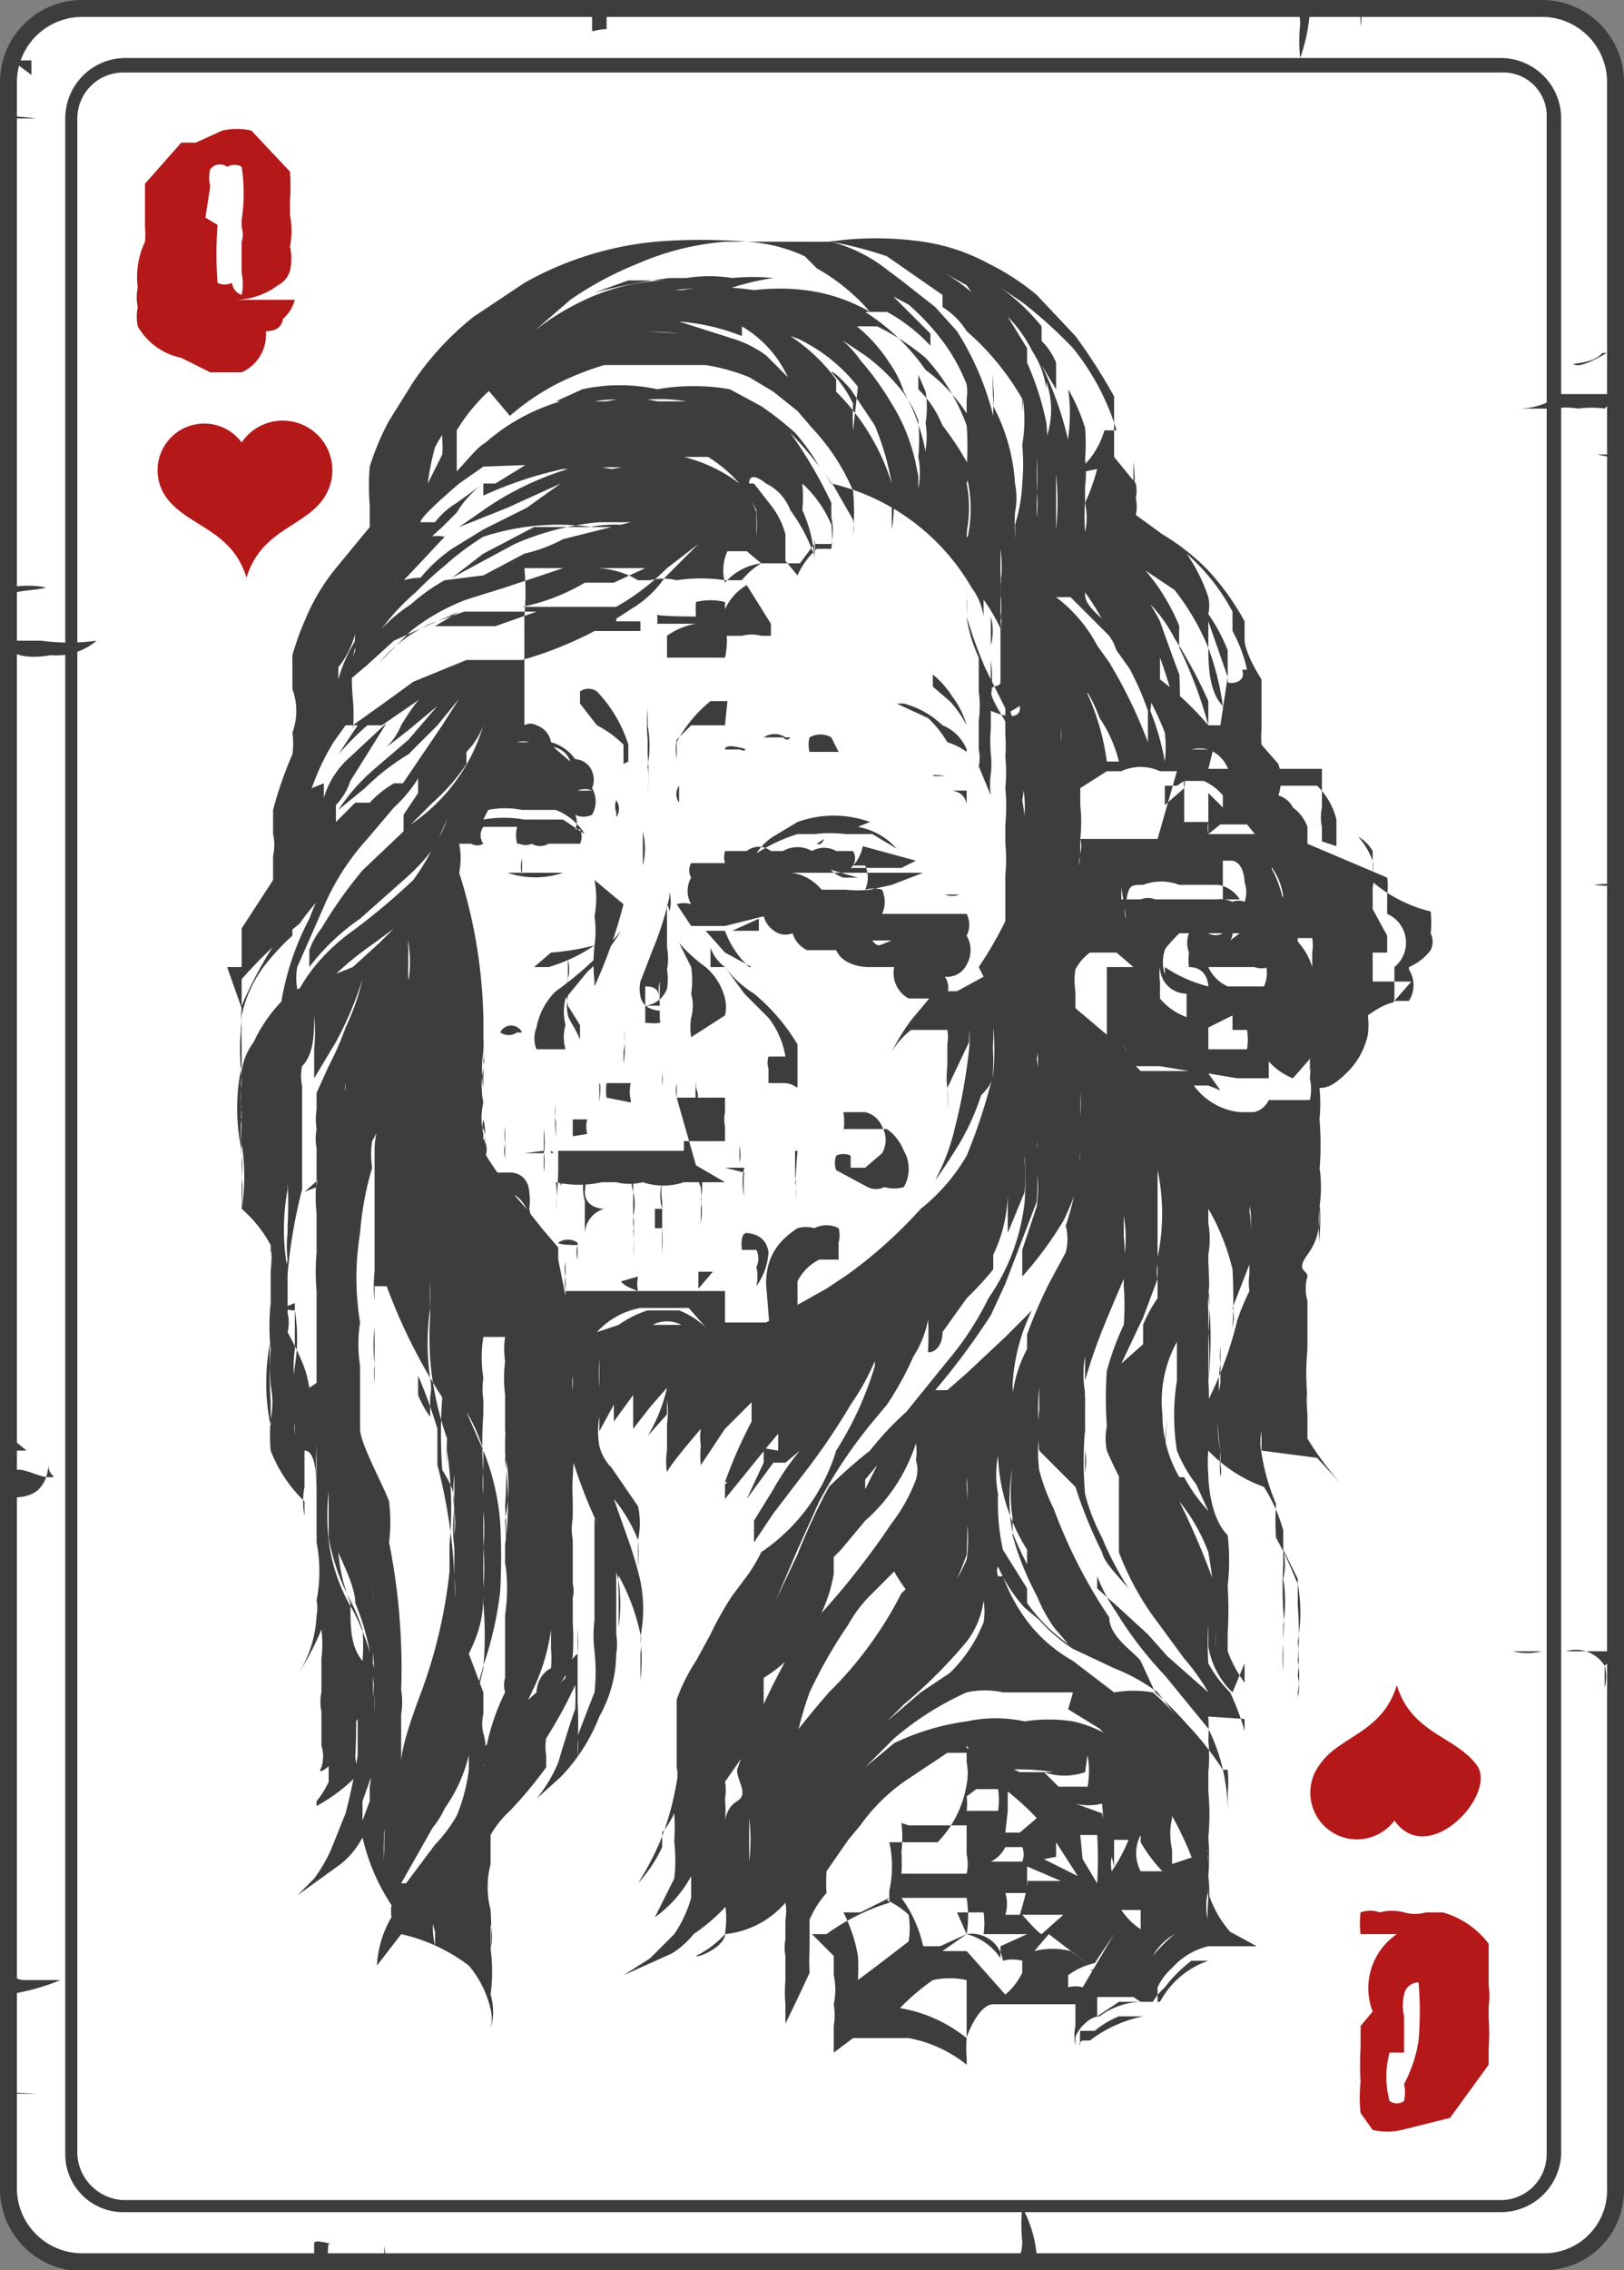 <svg xmlns="http://www.w3.org/2000/svg" viewBox="0 0 6.72 9.39"><rect x="0" y="0" width="6.72" height="9.39" fill="#808080" stroke="none"/><defs><style>.cls-1{fill:#fff;}.cls-2{fill:#3d3d3d;}.cls-3{fill:#b41818;}</style></defs><g id="Layer_2" data-name="Layer 2"><g id="Layer_1-2" data-name="Layer 1"><rect class="cls-1" x="0.04" y="0.04" width="6.65" height="9.32" rx="0.3"/><path class="cls-2" d="M6.39,9.39h-6A.34.34,0,0,1,0,9.06V.34A.34.34,0,0,1,.34,0H6.39a.34.34,0,0,1,.33.34V9.06A.33.33,0,0,1,6.39,9.39ZM.34.07A.27.27,0,0,0,.07.34V9.06a.27.27,0,0,0,.27.26H6.39a.26.26,0,0,0,.26-.26V.34A.27.27,0,0,0,6.39.07Z"/><path class="cls-2" d="M6.21,9.15H.51a.24.24,0,0,1-.24-.24V.49A.25.25,0,0,1,.51.24h5.7a.25.25,0,0,1,.25.25V8.91A.25.25,0,0,1,6.21,9.15ZM.51.3A.19.19,0,0,0,.32.49V8.91a.2.2,0,0,0,.19.19h5.7a.19.19,0,0,0,.19-.19V.49A.18.18,0,0,0,6.21.3Z"/><path class="cls-2" d="M6.69,3.66a.27.27,0,0,0-.09,0l0,0-.07,0h.06a.05.05,0,0,1,0,0s0,0,0,0,0,0,0,0S6.69,3.67,6.69,3.66Z"/><path class="cls-2" d="M5.32,0s.06,0,.06.1a.68.68,0,0,0,0,.14A.73.73,0,0,0,5.42.05h.07Z"/><path class="cls-2" d="M5.63,0s0,.08,0,.11a.24.24,0,0,0,0-.09Z"/><path class="cls-2" d="M2.38,0a.18.18,0,0,1,.07.05s0,.05,0,.07,0,0,.08,0l.07,0s0,0,0,0H2.51s0-.05,0-.06,0,0,0,0S2.42,0,2.38,0Z"/><path class="cls-2" d="M2.74,0s0,0,0,0,0,0,0,.05a.11.11,0,0,0,0-.08S2.77,0,2.74,0Z"/><path class="cls-2" d="M0,.49H.15l0,0h0a0,0,0,0,1,0,0S0,.47,0,.49Z"/><path class="cls-2" d="M0,8.66H.15l0,0h0s0,0,0,0S0,8.65,0,8.66Z"/><path class="cls-2" d="M.05.25s.08,0,.08,0,0,0,0,0,0,0,0,0,0,0,0,.06Z"/><path class="cls-2" d="M3.92,0s0,0,0,0v0s0,0,0,.06v0l0,0s0,0,0,0,0,0,0,0Z"/><path class="cls-2" d="M4.17,9.37s.06,0,.06-.1a.68.68,0,0,1,0-.14.51.51,0,0,1,.06.2l.07,0Z"/><path class="cls-2" d="M0,8.13s.05.06.1.06l.15,0a.9.9,0,0,1-.22.06s0,0,0,.06A.7.7,0,0,1,0,8.13Z"/><path class="cls-2" d="M4.48,9.35s0-.08,0-.12,0,.08,0,.1Z"/><path class="cls-2" d="M1.23,9.35a.1.1,0,0,0,.07,0s0-.05,0-.07.05,0,.08,0l.07,0s0,0,0,0H1.36a.19.19,0,0,0,0,.07s0,0,0,0S1.27,9.35,1.23,9.35Z"/><path class="cls-2" d="M1.59,9.35s0,0,0-.06,0,0,0,0a.19.19,0,0,1,0,.08S1.62,9.35,1.59,9.35Z"/><path class="cls-2" d="M2.77,9.35h0s0,0,0,0,0,0,0-.06a.06.06,0,0,0,0,0,0,0,0,0,0,0,0s0,0,0,0h0Z"/><path class="cls-2" d="M6.69,1.63H6.46s0,0,0,0a.29.29,0,0,1-.17.06l-.12,0s.13,0,.16,0l.1,0a.3.3,0,0,1,.1,0,.41.41,0,0,1,.11,0h0s0,0,0,0S6.69,1.64,6.69,1.63Z"/><path class="cls-2" d="M6.69,6.83H6.46s0,0-.08,0a.25.25,0,0,1-.12,0s.09,0,.12,0,0,0,.1,0a.14.14,0,0,1,.16.06.16.16,0,0,1,0,.09s0-.06,0-.09A.22.22,0,0,0,6.69,6.83Z"/><path class="cls-2" d="M6.68,1.88s-.11,0-.15,0,.06,0,.08,0l0,0S6.69,1.9,6.68,1.88Z"/><path class="cls-2" d="M6.68,1.44s-.12.08-.16.07.07,0,.11-.05l.07,0Z"/><path class="cls-2" d="M0,2.65s0,0,.06,0H.17a.85.85,0,0,0,.23,0,.26.26,0,0,1-.19.06C.15,2.72.05,2.73,0,2.65Z"/><path class="cls-2" d="M0,2.52c0-.09.13-.07.19-.09a.38.38,0,0,0-.15,0c-.08,0,0,0,0,.08Z"/><path class="cls-2" d="M.05,6.11c0-.07.1,0,.15,0s0,0,0-.05l0,0s0,.09-.07.12-.13,0-.17,0Z"/><path class="cls-2" d="M.05,4.57v0l0,0s0,0,0,.07a.43.43,0,0,1,0-.16Z"/><path class="cls-2" d="M.05,4.75s0,0,.06,0H.16s0,0,.09,0l-.06,0s0,0,0,0H.07a.06.06,0,0,0,0,.07s0,0,.05,0H0a.06.06,0,0,1,0,0A.16.16,0,0,1,.05,4.75Z"/><path class="cls-2" d="M0,6s.09,0,.11,0h0L0,5.91V6h0V6H0Z"/><path class="cls-1" d="M.83,2.19h0Z"/><path class="cls-1" d="M.85,2.2Z"/><path class="cls-2" d="M2.27,5.23A1,1,0,0,1,2.19,5a.24.24,0,0,0,0-.07s0-.07-.07-.08H2s0,0,0,0,0,0,0,0V5s0,0,0,0A.1.1,0,0,1,2,4.93a0,0,0,0,1,0,0,.06.06,0,0,1,.09,0s.07,0,.1.1a1,1,0,0,1,0,.11c0,.13,0,.17.09.21h0Z"/><path class="cls-2" d="M3.59,4.18l0,0a0,0,0,0,1-.08,0A0,0,0,0,1,3.59,4.18Z"/><path class="cls-2" d="M3.75,4.14s0,0,0,0,0,0,0,0v0S3.75,4.11,3.75,4.14Z"/><path class="cls-2" d="M3.9,4s0,0,0,0V4a0,0,0,0,1,0,0h0s0,0,0,0S3.89,4,3.9,4Z"/><path class="cls-2" d="M3.8,4.07s0,0,0,0a0,0,0,0,1,0,0s0,0,0,0S3.79,4.07,3.8,4.07Z"/><path class="cls-2" d="M3.46,4.84a.09.09,0,0,1,0-.06.07.07,0,0,1,.06,0l0,0s0,0,0,.05h0s0,0,0,0h0l0,0h.06l.07-.06a.11.11,0,0,0,0-.11.1.1,0,0,0-.07-.06s0,0,0,0h0l-.09,0,0,0s0,0,0,0a.25.25,0,0,1,0,.08s0,0,0,0,0,0,0,0h0v0h0V4.62h0v0s0,.05,0,.05l0,0,.08,0h.1a.2.2,0,0,1,.07.09.15.15,0,0,1,0,.15.14.14,0,0,1-.08,0h0a.08.08,0,0,1-.07,0A0,0,0,0,1,3.46,4.84Z"/><path class="cls-2" d="M3.46,3.93v0h0s0,0,0,0H3.34a.11.11,0,0,1-.06-.07h0a.08.08,0,0,1-.06,0h0a.11.11,0,0,1-.06-.07h0s0,0,0,0L3,3.83H3a.07.07,0,0,1,0,0s0,0,0,0v0H2.86s0,0-.06-.09a.06.06,0,0,1,0,0l0,0s0,0,0,0,0,0,0,0,0,0,0,0a.1.1,0,0,1,.06,0h0a.11.11,0,0,1,0-.11l0,0h0v0a.06.06,0,0,1,0-.06l0,0H3a.09.09,0,0,1,0-.05s0,0,.09,0h0a.08.08,0,0,1,.1,0l0,0h0l.05,0a.12.12,0,0,1,.12,0l0,0h0a.1.1,0,0,1,.1,0l0,0v0l0,0,0,0h.07a.06.06,0,0,1,0,.06h0a0,0,0,0,1,.05,0,.12.12,0,0,1,0,.1s0,0,0,0a.13.13,0,0,1,.07,0,.12.12,0,0,1,0,.1H4l0,0a.1.1,0,0,1,0,.09s0,0,0,0H4a.12.12,0,0,1,0,.12.09.09,0,0,1-.09.05h0v0a.08.08,0,0,1,0,.09H3.76v0a0,0,0,0,1,0,0A.12.12,0,0,1,3.7,4H3.59s0,0,0,0h0S3.49,4,3.46,3.93Zm-.65-.48h0s0,0,0,0,0,0,0,0h0V3.46Zm0-.2s0,0,0,0a.06.06,0,0,0,0,.07h0l0-.07v0Zm0,.36h0v0l0,0h0ZM3,3.15h0s0,0,0,0,0,0,0,0,0,0,0,0h0l0,0s0,0,0,0H3Zm1,.12h0v0l0,.06h0v0h0S4,3.28,3.94,3.27ZM4,3.5s0,0,0-.06v0h0v.1Zm-.09.2a.08.08,0,0,0,.06,0,0,0,0,0,0,0,0l0,0h0v0a.11.11,0,0,0,0,0l0,0Zm0-.49h0a0,0,0,0,0,0,0s0,0,0,0,0,0,0,0l0,0,0,0S3.86,3.2,3.86,3.21Zm-.07.62s0,0,0,0,0,0,0,0v0h0l0,0,0,0Zm-.47,0,0,0h0l0,0-.11,0ZM3.14,3.8s0,.05,0,.05h0l0,0-.11,0h0Zm0-.24.12,0H3.3v0l0,0a.06.06,0,0,0,0,0v0h0l-.1,0h0ZM3,3.72H3s0,0,0,0,0,0,0,0H3l0,0s0,0,0,0Zm.09-.62S3,3.07,3,3.1s0,0,0,0H3l.06,0h0S3.09,3.11,3.08,3.1Zm.16-.05a.08.08,0,0,0-.09,0s0,0,0,0h0s0,0,0,0h.11S3.26,3.07,3.24,3.05Zm.19,0a.09.09,0,0,0-.09,0,.11.11,0,0,0,0,.06h0c.05,0,.12,0,.12,0Zm.16,0,0,0s0,0,0,0,0,0,0,0H3.6Zm0,.35a.44.44,0,0,0-.3,0l-.1.06a.23.23,0,0,0-.07.07l0,0a.67.67,0,0,1,.17-.08h.07a.56.56,0,0,1,.13,0l.11,0,.1.06,0,0h0v0A.28.28,0,0,0,3.55,3.42Zm-.19.15a.12.12,0,0,1,0,0h0a.12.12,0,0,0,.08.08h.06l0,0s0,0,0,0S3.37,3.58,3.36,3.57Zm0-.08s0,0,0,0h0S3.4,3.5,3.38,3.49Zm.38-.36h0a.06.06,0,0,0,0,0,0,0,0,0,0-.06,0s0,0,0,0h.09Zm0,.45h0L3.57,3.5h0a.16.16,0,0,1-.05.09h.13l.08,0Zm-.1.33h0s0,0,0,0v0h0l-.08,0S3.62,3.91,3.64,3.91Zm0-.23.13-.05h0l-.06,0-.23,0-.14,0-.12,0h0s.07,0,.13.07l.1,0A.46.46,0,0,0,3.6,3.68Zm-.08.26h0s0,0,0,0H3.48Z"/><path class="cls-2" d="M3.5,4.32a0,0,0,0,1,0,0s0,0,0,0h0a0,0,0,0,1,0,0s0,0,0,0A.06.06,0,0,1,3.5,4.32Z"/><path class="cls-2" d="M4,3.1A.18.18,0,0,0,3.9,3a.37.37,0,0,0-.16-.09c-.06,0-.08,0-.09,0h0s0,0,.06,0l.13.06a.44.44,0,0,1,.08.1A.27.27,0,0,1,4,3.11H4Z"/><path class="cls-2" d="M3.11,4,3,3.94l-.08-.09H3A.38.38,0,0,0,3.1,4s.08,0,.08,0h0V4S3.14,4,3.11,4Z"/><path class="cls-2" d="M3.3,4.76H3.2v0h.09v0a.06.06,0,0,1,0,0v0h0v.11a.07.07,0,0,0,0,0,.28.28,0,0,1,0,.09h0v0a.15.15,0,0,0,0-.07Z"/><path class="cls-2" d="M3.18,4.21l-.1-.1L3,4,2.94,4l0-.08h0A.17.17,0,0,0,3,4a.44.44,0,0,0,.12.11.81.81,0,0,1,.18.21c0,.07,0,.12,0,.16s0,0-.06,0h0l-.06,0s0,0,0-.06a.08.08,0,0,1,0-.05s.06,0,.07,0v0h0s0,0,0,0v0l0,0h0l0,0,0,0a.06.06,0,0,0,0,0A.35.35,0,0,0,3.18,4.21Z"/><path class="cls-2" d="M4,3.85s0,0,0,0,0,.06,0,.06H4l0,0Z"/><path class="cls-2" d="M3.17,5.31s0,0,0,0a.11.11,0,0,0,0,0c0-.13.07-.19.13-.23a.13.13,0,0,1,.07,0,.11.11,0,0,1,.1,0,.11.11,0,0,1,0,.06s0,0,0,.07a0,0,0,0,1-.05,0s0,0,0,0h0a0,0,0,0,0,0,0H3.39a.2.2,0,0,0-.09.09s0,.06,0,.1a.25.25,0,0,1-.11.16h0Z"/><path class="cls-2" d="M3,3,2.86,3l-.06.06a.22.22,0,0,0,0,.08h0l0-.07a.55.55,0,0,1,.14-.17l.07,0s0,0,0,0Z"/><path class="cls-2" d="M4,3a.46.46,0,0,0-.07-.1l-.07-.06s0,0,0-.05,0,0,0,0a.38.38,0,0,1,.08.09A.37.37,0,0,1,4,3V3S4,3,4,3Z"/><path class="cls-2" d="M2.31,5.14a.07.07,0,0,1,.08,0l0,0a0,0,0,0,1,0,0v0s0,0,0,0l0,0v.07h0s0,0,0,0a.11.11,0,0,1,0-.06S2.31,5.15,2.31,5.14Z"/><path class="cls-2" d="M2.42,4.93v0h0a.08.08,0,0,0,0,0,.31.31,0,0,0,0-.08h0a.24.24,0,0,0,0,.12V5s0,.06,0,.08,0,.08,0,.09h0v0s0,0,0-.06A.11.11,0,0,1,2.5,5l0,0h0S2.42,5,2.42,4.93Z"/><polygon class="cls-2" points="1.34 3.38 1.34 3.38 1.34 3.38 1.34 3.38"/><path class="cls-2" d="M2.88,4.42h0a0,0,0,0,1,0,0V4.5a.08.08,0,0,1,0,.07h0a.58.58,0,0,1,0-.1Z"/><polygon class="cls-2" points="1.63 6.8 1.63 6.79 1.63 6.79 1.63 6.8"/><polygon class="cls-2" points="5.21 6.67 5.21 6.68 5.21 6.68 5.21 6.67"/><path class="cls-2" d="M5.21,6.71Z"/><path class="cls-2" d="M5.74,3.63v0a.24.24,0,0,1,0,.07l0,.08a.06.06,0,0,1,0,0,.09.09,0,0,1,0,0A.13.13,0,0,1,5.77,4a.12.12,0,0,0,0,0v0s0,.07,0,.12,0,0-.11.08h0v0a.31.31,0,0,1,0,.08.31.31,0,0,1-.08.15c-.05.05-.08.07-.12.07h0l0,0a.65.65,0,0,1,0,.13,1.25,1.25,0,0,1,0,.21.81.81,0,0,1,0,.16.7.7,0,0,0,0,.14v0h0s0,0,0-.08V5.12a1,1,0,0,0,0-.16,1.11,1.11,0,0,1,0-.13v0a.53.53,0,0,1,0,.16c0,.08,0,.13-.05.2s0,.06,0,.09a.18.18,0,0,0,0,.1v.2a1.32,1.32,0,0,0,0,.23v0h0a.09.09,0,0,0,0,0,1.21,1.21,0,0,1,0-.14s0,0,0,0v0a1.16,1.16,0,0,0,0,.18l0,.1,0,0a1.3,1.3,0,0,0,.15.2l0,0h0l0,0,0,0-.11-.12L5.22,6l0-.08v0a.22.22,0,0,0,0,.09.87.87,0,0,0,.06.21,1.09,1.09,0,0,0,0,.14c.06.11.07.15.09.19a.67.67,0,0,1,0,.24.61.61,0,0,1,0,.14.19.19,0,0,1,0,.09V7h0a.35.35,0,0,0,0-.13,1.43,1.43,0,0,0,0-.23l0-.11-.06-.12v0a.27.27,0,0,1,0,.12.6.6,0,0,1,0,.19s0,.05,0,.08a.59.59,0,0,0,0,.11h0V7s0,0,0,0,0-.06,0-.1V6.78a.68.68,0,0,0,0-.12v0a1.7,1.7,0,0,1,0-.19s0,0,0-.05V6.33a.67.67,0,0,0-.08-.18A.59.59,0,0,1,5,6,0,0,0,0,0,5,6a.58.58,0,0,0,0,.1s0,.17.08.25a.91.91,0,0,1,0,.21,1.62,1.62,0,0,1,0,.2v0s-.05-.16-.05-.16v0h0a.54.54,0,0,1,0,.16v.06A2,2,0,0,0,5,6.42a.75.75,0,0,0-.12-.21,3.12,3.12,0,0,1,.2.51l0,.11a.43.43,0,0,1,0,0,0,0,0,0,1,0,0l0,0a.54.54,0,0,0,.07.13l0,0,0,0,0-.08L5.1,7A.34.34,0,0,1,5,6.81c0-.06,0-.1,0-.09H5a1.26,1.26,0,0,0,0,.16A.52.52,0,0,0,5.09,7a1,1,0,0,1,.06.16.2.2,0,0,0,0,0l0,0s0,0,0-.05L5,7.1H5a.93.93,0,0,1,0,.1.65.65,0,0,1,0,.13s0,.06,0,.08a1,1,0,0,1,0,.19,1,1,0,0,1,0,.16.66.66,0,0,1,0,.15h0v0l0-.09-.07-.14a1.36,1.36,0,0,0-.21-.36l-.17-.17-.13-.08L4.44,7,4.31,7H4.15A.35.35,0,0,0,4,7a1.25,1.25,0,0,0-.3.19l-.12.12h0l.12-.1A1,1,0,0,1,4,7.12a.57.57,0,0,1,.24,0,.65.65,0,0,1,.2,0,.49.49,0,0,1,.18.08l.06,0a.71.71,0,0,1,.18.15l.11.16A.82.82,0,0,1,5,7.74l0,.06a.1.1,0,0,1,0,0l0,0L5,7.67l0,0s0,0,0,0a.38.38,0,0,0,0,.16.45.45,0,0,0,.09.16l.11.06H5a.29.29,0,0,0-.15.09.24.24,0,0,0-.06.08v0s0,.06,0,.06h0l0,0-.06,0h0a.3.3,0,0,0-.18.06c-.05,0-.1.07-.1.09v.09l0-.06a.2.2,0,0,1,0-.08s0,0,0-.09v0h0l-.14,0H4.17s0,0-.06,0S4,8.42,4,8.43a.45.45,0,0,0,0,.08s0,0,0,.07,0,.05,0,.06,0,0,0,0H4v0s0-.07,0-.1,0,0,0,0a.54.54,0,0,0-.24-.11H3.53l-.08.06s0,0,0,0l0,0,0-.05s0,0,0-.06a.28.28,0,0,0,0-.09.28.28,0,0,0,0-.12s0-.08,0-.08L3.36,8h0L3.42,8a.88.88,0,0,1,.26-.13s0,0,0-.05a.46.46,0,0,0,0-.2s0,0,0,0h.2A.45.45,0,0,0,4,7.38a.23.23,0,0,0,0-.09L4,7.25H3.92l-.18.12a.77.77,0,0,0-.18.18l-.05.06-.09.13a.73.73,0,0,0,0,.09.41.41,0,0,0-.07.11s0,.08,0,.12a.93.93,0,0,0,0,.1s-.06.13-.1.21l0,.06v0h0s0,0,0-.1V8.29a.58.58,0,0,1,0-.1l0-.1a.19.19,0,0,1,0-.07V7.94a.19.19,0,0,0,0-.07v0l0,0A.38.38,0,0,1,3,8c0,.05-.11.1-.12.09h0A.4.4,0,0,0,3,8a.44.44,0,0,0,0-.13A1.54,1.54,0,0,0,3.1,7.7a.73.73,0,0,0,0-.18s0,.05,0,.12l0,.12A.8.8,0,0,1,2.87,8a.36.36,0,0,1-.09.08l-.2.09h0l.11-.07.1-.1,0,0a.52.52,0,0,0,.07-.15s0-.08,0-.09l0,0a.5.5,0,0,1-.15.17s0,0,0,0h0s0,0,0,0l0,0,0,0,0,0,.08-.16a.64.64,0,0,0,0-.15,1,1,0,0,0,0-.12v0a.35.35,0,0,1-.05.08l0,.06a.61.61,0,0,1-.1.15l0,0s0,0,0,0a1.22,1.22,0,0,0,.09-.17,1.17,1.17,0,0,0,.07-.25v0a.13.13,0,0,0,0-.06s0-.07,0-.11l0-.06s0,0,0-.11l0,0a.74.74,0,0,1,.08-.16l.06-.11a1.29,1.29,0,0,1,.09-.16l.06-.08a.64.64,0,0,0,.06-.1A.78.78,0,0,0,3.46,6a1.39,1.39,0,0,0,.16-.35s0-.07,0-.07h0v0s0,0,0,.05a1,1,0,0,1-.1.18,2.69,2.69,0,0,1-.19.28l-.13.17,0,0-.08.12s0,0,0,0v0l0,0,0-.09.08-.13A1.05,1.05,0,0,1,3.31,6V6l0,0-.06.05-.05,0,0,0-.11.15s0,0,0,0l0,0,.07-.15,0-.06L3.22,6l0,0,0-.07,0,0,0,0,0,0-.05.06L3,6.2v0l0,0v0l0-.06L3.14,6a.08.08,0,0,1,0,0s0-.06,0,0v0l0,0,0,0,0,0a.5.5,0,0,0-.1.13H3a1.92,1.92,0,0,1,.11-.25l0-.08v0l0,0L3,5.91l-.1.15s0,0,0,0l0,0a.08.08,0,0,1,0,0,.41.41,0,0,1,0-.08.24.24,0,0,1,0-.07s0,0,0,0,0-.08,0,0,0,0,0,0-.13.15-.14.18l0,0h0a.29.29,0,0,1,0-.09l0-.06,0-.05a.34.34,0,0,0,0-.1l0,0s0,0,0,0l0,.06-.08.09h0l0,0a.68.68,0,0,0,.08-.2s0,0,0,0l-.07.08-.07.09,0,0v0l0-.06,0-.08a.1.1,0,0,0,0,0l-.08.11a0,0,0,0,0,0,0h0v0s0,0,0-.07a.18.18,0,0,0,0,0l-.06.11h0V5.62h0a.84.84,0,0,0,0,.12h0V5.68c0-.06,0-.07,0-.07a.1.1,0,0,1,0,0l0,0s0,0,0,0l0-.1h0s0,.06,0,.1a.88.88,0,0,1,0,.14.43.43,0,0,1,0,.11.34.34,0,0,0,0,.12.19.19,0,0,0,.05.09l.11.16a.33.33,0,0,1,0,.14s0,.11,0,.11h0a.65.65,0,0,0,0-.11.62.62,0,0,0-.1-.17l0,0h0l.06.17a1.54,1.54,0,0,1,.05.17.59.59,0,0,1,0,.23.8.8,0,0,1,0,.18l0,0s0,0,0,0,0-.08,0-.11a.25.25,0,0,0,0-.08.87.87,0,0,0-.1-.26s0,0,0,0v.18s0,.07,0,.08a.25.25,0,0,1,0,.08.54.54,0,0,1-.07.26.75.75,0,0,1-.16.25l-.1.09s0,0,0,0,0,0,0,0a.6.6,0,0,0,.09-.15s.05-.17.07-.22a.84.84,0,0,0,0-.1v0a1.81,1.81,0,0,1-.12.22.21.21,0,0,0,0,.07s0,0,0,.05a1.77,1.77,0,0,1-.15.18.41.41,0,0,0-.08.1l0,.12a.38.38,0,0,0,0,.19,1.26,1.26,0,0,1,0,.16h0a.22.22,0,0,0,0-.1l0-.06a.1.1,0,0,0,0,0V8s0,0,0,.06a.72.72,0,0,1,0,.19.24.24,0,0,1,0,.14h0v0a.17.17,0,0,0,0-.08.43.43,0,0,0-.09-.18A.73.73,0,0,0,1.66,8l0,0h0l-.1.13h0s0-.1.06-.2v0h0l0,0a.17.17,0,0,1,0-.05.85.85,0,0,1-.12-.28v0h0a.35.35,0,0,1-.09.11l-.18.13h0l.07-.07a.63.63,0,0,0,.07-.12l.06-.15a2.42,2.42,0,0,0,.05-.24s0-.14,0-.15,0,0,0,0l-.07.11c0,.06-.11.14-.08.09a.15.15,0,0,0,0-.09l0-.06,0-.08a.19.19,0,0,1,0-.08l0-.14a.48.48,0,0,0,0-.12v0a1.14,1.14,0,0,1-.1.19l0,0,0,0h0v0a.49.49,0,0,0,.08-.25.15.15,0,0,0,0-.06.63.63,0,0,0,0-.24s0-.1,0-.18,0-.2-.05-.2v.15a.31.31,0,0,0,0,.12s0,0,0,0l0-.06A.58.58,0,0,1,1.12,6a.72.72,0,0,1,0-.13v0a.34.34,0,0,0,0-.14,1.87,1.87,0,0,1,0-.24v0s0,0,0,.05a.89.89,0,0,0,0,.36s0,0,0,0l0-.1a1.64,1.64,0,0,1,0-.22.89.89,0,0,1,0-.19s0-.05,0-.06,0,0,0-.07a.31.31,0,0,0,0-.08s0-.08,0-.06a.19.19,0,0,1,0,.07.14.14,0,0,1,0,.06s0,0,0,0,0,0,0,0a.31.31,0,0,0,0-.1A.53.53,0,0,0,1,5s0-.08,0-.1a.53.53,0,0,0,0-.12.9.9,0,0,1,0-.13,1.42,1.42,0,0,1,0-.21v0a.46.46,0,0,0,0,.09s0,.08,0,.13v0s0,0,0,0V4.59a.88.88,0,0,1,0-.14.89.89,0,0,1,0-.22s0-.05,0-.06L.94,4,1,4,1,3.84l.13-.2,0,0V3.54a.2.2,0,0,0,0-.09s0-.07,0-.1a1.6,1.6,0,0,1,.08-.23.32.32,0,0,0,0-.09.26.26,0,0,0,0-.18V2.71a1.09,1.09,0,0,1,.05-.14.85.85,0,0,1,.13-.22l.14-.17,0,0V2.09a.94.94,0,0,1,0-.16,1.08,1.08,0,0,1,.08-.19l.1-.16a1.21,1.21,0,0,1,.25-.27l.21-.14A1.37,1.37,0,0,1,2.71,1,2.32,2.32,0,0,1,3.09,1h.34A1.34,1.34,0,0,1,3.82,1a.81.81,0,0,1,.27.09,1,1,0,0,1,.2.13l.16.17a2.22,2.22,0,0,1,.16.25l0,.11,0,.14S4.7,2,4.7,2a.15.15,0,0,1,0,.06.17.17,0,0,1,0,.07s0,0,0,0l.11.08A.93.93,0,0,1,5,2.36a1.05,1.05,0,0,1,.15.21l0,.08s0,.05.07.16l0,.21a.35.35,0,0,0,0,.06l0,0,0,0,.07.08a.21.21,0,0,1,0,.13v0h0a.1.1,0,0,1,.06.05.17.17,0,0,1,.06.08l0,.07ZM4.49,7.33a.26.26,0,0,1-.17,0h0l0,0,.06.06,0,0H4.5l0,0v0a.34.34,0,0,0,0-.13ZM4.1,7.7v0h.13v0a.08.08,0,0,0,0-.06h0l-.07,0v0A.13.13,0,0,1,4.1,7.7ZM4,8,4,8l.07,0,0,0a.31.31,0,0,0,0-.09s0,0,0,0l0,0-.11,0v0L4,8H4Zm.86,0h0V8a.39.39,0,0,1,0-.17v0h0s0,.06,0,.09a.29.29,0,0,0,0,.08l0,0Zm0,0,0,0a.25.25,0,0,0-.09.09,0,0,0,0,0,0,0h0v0l0,0A.71.71,0,0,1,4.86,8h0ZM4.77,8h0l0,0s0,0,0,0l0,0,0,0h0V8l0,.05v0h0Zm-.44-.15.06,0,.08,0H4.29v0l0,0h0Zm.16.08h0l0-.06,0,0,0,0Zm.11-.25a.15.15,0,0,0,0,.06.69.69,0,0,0,.07-.13h0l-.06,0h0v.11Zm0,.15h0v0s0,0,0,0h0l0,0ZM4.53,8a.18.18,0,0,1,0,.06h0l0,0h0V8s0,0,0,0Zm0,0v0l0,0h0Zm0,.12a.28.28,0,0,0-.11.05v.05h0a.11.11,0,0,1,.06,0h0a0,0,0,0,0,0,0A0,0,0,0,0,4.61,8ZM4.5,7.83h0l-.12,0h0l0,0h0Zm-.25,0s0,0-.09,0h0s0,0,0,0a.15.15,0,0,1,0,.09h0l0,0h0l.06,0h0S4.26,7.79,4.25,7.78Zm0-.14v.09h.21l-.07,0-.14-.06Zm.07,0,.14.07h0l0,0s0,0,0,0l-.09-.14,0,0h0l0,.06h0Zm.16,0,.06.1h0l0,0a1.64,1.64,0,0,0,0-.2h0l-.07,0h0Zm.08-.19a.15.15,0,0,1,0,.06l0,0,0,0,0,0h0a.38.38,0,0,0,0-.1h0a.22.22,0,0,1-.11,0h0Zm.13.27h0l0,0,0,0,0,0s0,0,0,0l.09,0s0,0,0,0Zm0,.13H4.64a.29.29,0,0,0,.08.08h0l0,0h0s0-.05,0-.08v0Zm0,.36v0h0l-.07,0-.08,0v.08h0l.09-.06.09,0h0Zm-.18-.11a.1.1,0,0,1,0,0s0,0,0,0l0,0h0l0,0,0,0h0a.09.09,0,0,1,.07,0ZM4.4,7.92h0l-.06,0-.11,0h0S4.3,8,4.31,8h0l0,0ZM4.25,8l0,0H4.12L4,8h0a.24.24,0,0,1,.14.1h0v0l0,0,0-.05,0,0Zm-.09-.42.06,0h0l0,0,.07-.06,0,0a1.1,1.1,0,0,0-.12-.11v0l0,.08,0,0,0,0Zm.56-.21a.46.46,0,0,0-.18-.1l0,0s0,0,0,0,0,0,0,0l0,0a.08.08,0,0,0,.05,0l.06,0h.06v0Zm0,.16v.06a.16.16,0,0,0,0,.15h0l0,0,.09,0h0l0,0a.62.62,0,0,1-.09-.12s0,0,0,0ZM5,7.66l0,0a2,2,0,0,0-.15-.2l0,0v.06a.29.29,0,0,0,0,.13l0,.06,0,0ZM5,8a.88.88,0,0,1,0-.15.58.58,0,0,1,0-.1s0,0,0,0h0s0,0,0,.07a.25.25,0,0,0,0,.13l0,.07H5Zm-.2.28v0h0l0,0A.36.36,0,0,1,5,8.11H5l0,0h0s0,0-.07,0a.57.57,0,0,0-.11.11A.27.27,0,0,0,4.77,8.28Zm-.29.16,0,0a.54.54,0,0,1,.22-.1h0l0,0s0,0,0,0H4.63a.37.37,0,0,0-.1.06l-.06,0a.35.35,0,0,0,0,.06S4.46,8.45,4.48,8.44Zm0-.31a.1.1,0,0,1,0,0l0,0L4.34,8a0,0,0,0,0,0,0s0,0-.06.07h0a.31.31,0,0,1,.15,0h0Zm-.29.12h.07l.18,0h0v0s0,0,0,0l-.08,0H4.22l-.06.08Zm-.06,0h0a.28.28,0,0,0,.07-.09l0-.05a.16.16,0,0,0-.08,0A.13.13,0,0,0,4,8H4l-.1.07h0l.08,0,.1,0H4l0,0Zm-.48.05A.6.6,0,0,1,4,8.43l0,0v0l0-.07,0-.06,0,0L4,8.19a.33.33,0,0,0-.14,0h0l0,0a.94.94,0,0,0-.14.12l0,0Zm0-.45-.12.06s-.07,0-.07,0h0a.63.63,0,0,1,.06.18.87.87,0,0,1,0,.1h0v0l.08-.06.13-.1s0,0,0,0a.36.36,0,0,0,0-.11A.32.32,0,0,0,3.67,7.86Zm.05,0a0,0,0,0,0,0,0,.53.53,0,0,1,.09.2h0l0,0,.07,0L4,8H4a.48.48,0,0,0,0-.15s0,0,0,0h0Zm0-.31v0a.49.49,0,0,1,0,.12.64.64,0,0,1,0,.09v0h0l.06,0H4s0,0,0,0a.19.19,0,0,0,0-.08s0,0,0-.06L4,7.55H3.76ZM4,7.43A.24.24,0,0,1,4,7.49v0h.13l0,0,0,0a.31.31,0,0,0,0-.09l0,0-.09,0h0A1.33,1.33,0,0,1,4,7.43Zm0-.2.22.1h.12l.09,0,0,0,0,0a0,0,0,0,1,0,0l0,0-.07,0a.92.92,0,0,0-.29,0L4,7.22ZM5.25,4.55s0,0,0,0h.11l.06,0a.2.2,0,0,0,0-.09.39.39,0,0,0,0-.09h0l0,.06,0,0s0,0,0,0h0a.11.11,0,0,0,0-.05,0,0,0,0,0,0,0l0,0,0,0,0,0h0l0,0,0,0h0l-.07.08h0v0h0v0l0,0,0,0h0l0,0h0a.26.26,0,0,1-.1-.07s0,0,0,0l0,.07,0,0h0l-.08,0,0,0s0,0,0,0l0,0h0l-.05,0h0L5,4.44s0,0,0,0l.05.07h0L5,4.49l0,0h0l.06,0H5l-.06,0s0,0,0,0a.27.27,0,0,0,.19.11h.06A.09.09,0,0,0,5.25,4.55ZM5.16,3.41H5.05L5,3.45h.12l0,0h.09s0,0,0,0h0l.05,0h0s0,0,0,0h0s0,0,0,0,0,.08,0,.09h0a0,0,0,0,1,0,0v0a.54.54,0,0,1,0,.11h0V3.59h0a.42.42,0,0,1,.05.14,0,0,0,0,0,0,0V3.64s0,0,0,0l0,.06,0,.06a.08.08,0,0,1,0,0h0s0,0,0,0a.13.13,0,0,1,0-.06.11.11,0,0,1,0,0v0s0,0,0,.06a.15.15,0,0,1,0,.11s0,.06,0,.07h0a.18.18,0,0,1,0-.06.43.43,0,0,1,0,0V3.71a.26.26,0,0,0-.12-.19l0,0H5.25Zm.07,0h0Zm-.74-.95,0,0,0,0c0,.06.11.12.15.18l.06.1.06.09a.34.34,0,0,1,0,.11,1.05,1.05,0,0,1,.06.21v0h0l0,0,0,0a.54.54,0,0,0,0-.12,1.24,1.24,0,0,0-.1-.2l-.1-.14A1.06,1.06,0,0,0,4.49,2.45Zm0-.51h0s0,.09,0,.12a.93.93,0,0,0,0,.13h0a.28.28,0,0,0,0-.12A.85.85,0,0,0,4.54,1.94Zm-.2,0,0,.13,0,.06v0h0a.42.42,0,0,0,0-.1,1.25,1.25,0,0,0,0-.15.12.12,0,0,0,0,0h0Zm-.12,1-.09-.18A1.79,1.79,0,0,1,4,2.55s0-.06,0-.08H4a.56.56,0,0,1,0,.07s0,.07.05.18l0,.14a.43.43,0,0,1,0,.12l0,.12a.17.17,0,0,1,0,.07l0,0,.05.12h0l0,.06a.16.16,0,0,1,0,0,.08.08,0,0,1,0,0s0,0,0-.06a.32.32,0,0,1,0-.09.34.34,0,0,0,0-.08.65.65,0,0,1,0-.11V2.89a.63.63,0,0,0,0-.16l0-.13,0-.05h0a.23.23,0,0,1,0,.12c0,.06,0,.07,0,.15a.84.84,0,0,0,0,.12S4.23,3,4.22,2.92ZM3.27,1.39a.73.73,0,0,1,.19.18l0,.05A.92.92,0,0,1,3.69,2a.54.54,0,0,1,0,.19v0s0,0,0,0,0-.06,0-.09V2a1.15,1.15,0,0,0-.07-.24l-.1-.15s-.07-.08-.08-.07h0a.48.48,0,0,1,.09.13,1,1,0,0,0,0,.11l0,0L3.55,1.6a.69.69,0,0,0-.25-.2Zm-.2,0a.88.88,0,0,0-.26-.06h0l.22.07a.46.46,0,0,1,.14.07l.09.09s0,0,0,0A.47.47,0,0,0,3.07,1.35Zm.73.58,0,.05h0a.34.34,0,0,0,0-.13.86.86,0,0,0,0-.15.46.46,0,0,0-.09-.15.79.79,0,0,0-.13-.12L3.4,1.35h0a.43.43,0,0,1,.16.14,1.18,1.18,0,0,1,.13.18.77.77,0,0,1,.1.25ZM3.32,1.2h0l.09.05.11.08,0,0a.64.64,0,0,1,.16.17.45.45,0,0,1,.06.12.81.81,0,0,1,.09.25s0,.05,0,.06,0,0,0-.07a.34.34,0,0,0,0-.11.4.4,0,0,0,0-.13L3.8,1.55v0l0,.06a.44.44,0,0,1,.1.15A1.22,1.22,0,0,1,4,1.91.15.15,0,0,1,4,2V2S4,2,4,1.93a1.11,1.11,0,0,0,0-.17.84.84,0,0,0-.17-.28,1,1,0,0,0-.2-.13l0,0-.09,0-.15-.07Zm.61,1.09s0,0,0-.07A.37.37,0,0,0,4,2.1V2S4,2,4,2A.52.52,0,0,1,4,2.2v.09ZM3.59,1.14l.1.08.16.16,0,.05h0a.7.7,0,0,0-.18-.14l-.09,0h0a.89.89,0,0,1,.25.24l0,0A.69.69,0,0,1,4,1.71s0,0,0,0l0-.06a.21.21,0,0,0,0-.06.77.77,0,0,0-.1-.18,1,1,0,0,0-.14-.15l-.17-.09S3.56,1.12,3.59,1.14Zm.46,1.1H4l0,0a.56.56,0,0,0,0-.27V1.85h0V2a1.49,1.49,0,0,1,0,.22l0,0ZM3.92,5.75h0L4,5.68l.16-.15.11-.11h0l0,0a.79.79,0,0,0-.08.31.8.8,0,0,1,0,.11h0l0-.07a.53.53,0,0,1,.06-.19l0-.06a1.89,1.89,0,0,1,.09-.21l.07-.13a.22.22,0,0,0,0-.11,1.25,1.25,0,0,0,.06-.29V4.62a.77.77,0,0,0,0-.1h0v.25a.46.46,0,0,0,0,.1l0,0a1.13,1.13,0,0,1-.07.18l0,0,0,0a1.5,1.5,0,0,1-.17.23l0,0v0l0,0,0,0v0l0-.11.06-.18a.68.68,0,0,0,0-.17v0s0,0,0-.07a.41.41,0,0,0,0-.12c0-.07,0-.09,0-.12a1.19,1.19,0,0,0,0-.22l0,0h0a.2.2,0,0,1,0,.09,1.08,1.08,0,0,1,0,.36,1.85,1.85,0,0,1,0,.23l-.13.34-.06.13a3,3,0,0,1-.23.31h0Zm.81-.19,0-.08a.54.54,0,0,1,.06-.11l0-.07,0,0,0-.1a.87.87,0,0,0,0-.36.1.1,0,0,0,0,0h0v0s0,0,0,0h0s0,.11,0,.16v.23a.15.15,0,0,0,0,.06.08.08,0,0,0,0,0l-.06.16-.09.19h0ZM4.8,4.41h.07l0,0H4.76s0,0,0,0h-.1l0,0h0s0,0,0,0h0a0,0,0,0,1,0,0v0s0,0,0,0,0,0,0,0h0s0,0,0,0h0v0a.08.08,0,0,1,0,0v0a.06.06,0,0,0,0,0v0h0a.15.15,0,0,1,0-.07v0a0,0,0,0,0,0,0s0,0,0,.06h0a.26.26,0,0,1,0-.05.17.17,0,0,1,0-.07v0a.1.1,0,0,0,0,.07s0,0,0,0a.2.2,0,0,1,0-.11v0h0s0,.05,0,.06h0v0a.22.22,0,0,1,0-.08h0s0,0,0,0h0a.16.16,0,0,0,0,.06v0a.94.94,0,0,0,0,.09v0h0l.06.06,0,0,0,0,.06,0h.06l.08,0ZM5,4.34s.07,0,.09,0l.07,0a.25.25,0,0,0,0-.08l0,0h0l0,0-.06,0h0l0-.06,0,0h0L5,4.25H5l0,0,0,0h0L5,4.24l0,0H5l0,0s.07-.05,0,0a.33.33,0,0,1-.13,0s0,0,0,0h0l0,0H5l-.09,0h0v0h0v0l0,0h0s0,0,0,0V4.06h0l0,.05v0s0,0,0,0A.11.11,0,0,1,4.8,4s0,0,0,0a.19.19,0,0,0,0,.06s0,0,0,.07v0l0,0v0a.1.1,0,0,0,0,0,.25.25,0,0,0,.12.08H5ZM5.43,4V3.94a.2.2,0,0,0,0-.06l-.06,0h0a0,0,0,0,0,0,0l0,0s0,0,0,0l0,0h0a0,0,0,0,0,0,0c0,.06,0,.06,0,.07l0,0h0a0,0,0,0,0,0,0l0,.06h0l0,0s0,0,0,0h0l0,0s0,0,0,0h0s0,0,0,0h0s0,0,0,0H5.31s0,0,0,0h.06s0,0,0,0H5.27s-.07,0-.07,0h0s-.08,0-.08,0h0l0,0,.08,0,.06,0a.13.13,0,0,0,0-.07.17.17,0,0,0,0-.12A.28.28,0,0,1,5.43,4ZM5.25,4a.09.09,0,0,1-.06,0H5.12s-.07,0-.07,0V4S5,4,5,4,5,4,5,4V4a.16.16,0,0,0,.08.08h.09l.06,0a.13.13,0,0,0,0-.11.06.06,0,0,0,0,0l0,0h0S5.28,4,5.25,4ZM4.64,4l0,0h0l0,0h.05s0,0,0,0l-.07-.06s0,0,0,0,0,0,0,0h0l0,0h.07l0,0h0s0,0,0,0h0l-.09,0h0l.08,0h0l0,0,0,0,0,0h-.1l-.07,0a.2.2,0,0,0-.06.07v0a.28.28,0,0,0,0,.09l0,.07.13.11h0v0s0,0,0,0,0,0,0,0V4Zm0-.33s0,0,0,0l0,0s0,0,0,.05h0l0,0,0,0h.08l0,0h0a.08.08,0,0,1,.06,0h0s0,0,0,0h0s.08,0,.11,0h0l-.05,0h0l.07,0,0,0H5s0,0,0,0l0,0s0,0,.06,0h.07l0,0a.13.13,0,0,0-.09-.06H4.88a.21.21,0,0,0-.15,0l0,0c-.05,0-.06,0-.07.07a.1.1,0,0,0,0,.07Zm.49.19H5s0,0,0,0l0,0h0a.06.06,0,0,0,.06,0s0,0,0,0a0,0,0,0,0,0-.05l0,0s0,0,0,0,0,0,0,0A.05.05,0,0,1,5.09,3.89ZM4.92,4a.21.21,0,0,1,0-.06v0a0,0,0,0,0,0,0s0,0,0,0a.11.11,0,0,1,0-.08.09.09,0,0,1,0,0v0H4.88s-.06.06-.06.07a.07.07,0,0,0,0,0,.16.16,0,0,0,0,.1l0,.06V4A.57.57,0,0,0,5,4.08H5s0,0,0,0S5,4,4.92,4Zm.14-.27H5l0,0v0a0,0,0,0,0,0,0H5s0,0,0,0a.12.12,0,0,1,.1,0,.07.07,0,0,1,.05,0,0,0,0,0,1,0,0v0s0,0,0,0h0l0,0h0a.12.12,0,0,0,0-.08s0-.08-.05-.09h0s0,0,0,0H5.06ZM4.64,5V5a.69.69,0,0,1,0,.13l0,.08a.85.85,0,0,0-.09.15.76.76,0,0,0-.06.16,1.06,1.06,0,0,1,0,.14.1.1,0,0,1,0,0l0,0,0-.07a.39.39,0,0,0,0-.06l0-.06a.51.51,0,0,0,.05-.12l0-.09a1.36,1.36,0,0,0,.1-.21ZM4.3,4l0,0,0,0h0s0,0,0,0,0,0,0,0h0s0,0,0,0,0,0,0,0v0h0l0,0h0l0-.05h0a0,0,0,0,0,0,0V3.84l0,0h0a.25.25,0,0,1,0-.08s0,0,0,0h0s0,0,0,0v0a.05.05,0,0,0,0,0s0,0,0,.06V4Zm.15-.78a0,0,0,0,0,0,0l0,0h0v0a.68.68,0,0,0-.06-.21l0-.09a.1.1,0,0,1,0-.05v0a.49.49,0,0,1,0,.14s0,.06,0,.08a.46.46,0,0,1,0,.1s0,0,0,0,0-.08,0-.12a.33.33,0,0,0,0-.06l0-.05a.22.22,0,0,1,0-.1.58.58,0,0,1,0-.14v.19a.15.15,0,0,1,0,.06.51.51,0,0,0,.06.15l.06.11Zm0,0a1.12,1.12,0,0,1,0-.13h0l0,.1a.28.28,0,0,1,0,.06s0,0,0,0h0Zm-.2-.75a1.11,1.11,0,0,1,.19.18l0,.06a.53.53,0,0,0,.06.1l0,.06a1,1,0,0,1,.08.28h0l0,0h.05v0a.55.55,0,0,0-.08-.18s0,0,0,0a.58.58,0,0,0-.13-.21.59.59,0,0,0-.18-.17.34.34,0,0,0-.09-.06Zm.12,0h0l0,0a.6.6,0,0,1,.17.2l.05.07a2,2,0,0,1,.16.33h0v0h0s0-.09,0-.13a1.21,1.21,0,0,0-.09-.2l-.07-.11-.16-.16Zm0-.28v0a1.14,1.14,0,0,0,0-.23v0c0,.05,0,.11,0,.18l0,.08S4.35,2.19,4.36,2.17Zm.5,1-.07,0a.19.19,0,0,0-.16,0l-.06,0-.11.07s0,0,0,.07a.63.63,0,0,1,0,.14c0,.07,0,.09,0,.15s0,0,0,0a.16.16,0,0,0,0,.06l0,0h0s0,0,0,0v0a.22.22,0,0,1,0-.13V3.57h0v.07s0,.09,0,.09h0s0-.06,0-.08a.07.07,0,0,0,0,0,.15.15,0,0,1,0-.06v0s0,.08,0,.08h0a.45.45,0,0,1,0-.13v0a.17.17,0,0,0,0,.1s0,0,0,0v0a.59.59,0,0,1,0-.11v0h0l0,0h0s0,0,0,0a.11.11,0,0,0,0-.06s0,0,0,0h0s0,0,0,0l.16,0h0l0,0h.16s0,0,0,0h0Zm0,.06H4.82s0,0,0,0l0,0a0,0,0,0,1,0,0,.09.09,0,0,0,0,0v0s0,.06,0,.06h0l0-.05,0,0h0l0,.07,0,0,.08-.07v0l0,0v0h0l0,0a.23.23,0,0,1,0-.05v0a.12.12,0,0,1,0,.05h0l0,0,0,0V3.4h0l0,0v0H5v0a.13.13,0,0,0,0,.05v0s0-.05,0-.06H5v0s0,0,0,0H5l0-.06,0,0v0s0,0,0-.05h0s0,0,.06.06h0a.08.08,0,0,0,0,0s0,0,0,0l0,0,0,0h0v0l0,0h0s0,0,0-.05a.21.21,0,0,0-.08-.06H4.9ZM5.05,6V6a.61.61,0,0,0,0,.11h0v0s0,0,0,0a.11.11,0,0,0,0-.05V6a.87.87,0,0,1,0-.28v0l0-.15h0a0,0,0,0,0,0,0,.24.24,0,0,0,0,.07.49.49,0,0,0,0,.16A.45.45,0,0,0,5.05,6ZM5,5.79a1.54,1.54,0,0,0,.12-.33,1,1,0,0,1,.05-.12.24.24,0,0,1,0-.07v0s0,0,0-.06v0a.92.92,0,0,0,0-.24,1.21,1.21,0,0,0,0-.14v0a.82.82,0,0,1,0,.18.71.71,0,0,1,0,.22l-.07.18a.15.15,0,0,1,0,.08v0a2.09,2.09,0,0,0,0-.24A.92.92,0,0,0,5,5s0,0,0-.07l0-.08H5A.75.75,0,0,1,5,5s0,0,0,.06a.37.37,0,0,1,0,.13s0,.06,0,.07a.36.36,0,0,1,0,.1.56.56,0,0,0,0,.07s0,.06,0,.07V5.7h0A1.24,1.24,0,0,0,5,5.51a1.13,1.13,0,0,0,0-.2l0-.09a1.13,1.13,0,0,1,0,.14,1.64,1.64,0,0,1,0,.35.93.93,0,0,1,0,.13h0v0S5,5.82,5,5.79Zm-.1.32a.71.71,0,0,0,.1.14l-.05-.11A.58.58,0,0,1,4.87,6a.92.92,0,0,1,0-.29s0-.06,0-.09,0,0,0-.07a.51.51,0,0,0-.06.3A.52.52,0,0,0,4.88,6.11Zm0,.46a.82.82,0,0,1-.07-.2l0-.12,0-.11a.88.88,0,0,1,0-.27v0h0v0a1,1,0,0,0,0,.24.89.89,0,0,0,.13.3.23.23,0,0,1,0,.09l0,0Zm.18.75a.51.51,0,0,1,0,.1h0l0,.07v0A.78.78,0,0,0,5,7.15l-.18-.22a1.58,1.58,0,0,1-.2-.26.76.76,0,0,1-.08-.15l0,.05.09.08.12.11,0,0,.08.09L5,7H5V7l0,0a.87.87,0,0,0-.1-.14l-.11-.15a1.14,1.14,0,0,1-.16-.29l0-.08c0-.09,0-.21,0-.29V6a1.42,1.42,0,0,0,.07.22l0,0,0,.11,0-.1A1.67,1.67,0,0,1,4.58,6a.25.25,0,0,1,0-.1,1.64,1.64,0,0,1,0-.23,1.14,1.14,0,0,1,.07-.19,1,1,0,0,0,0-.16s0-.08,0-.11v0a.51.51,0,0,0,0-.18s0-.15,0-.15v.23a1,1,0,0,1,0,.18s-.06.14-.08.19a2.16,2.16,0,0,0-.08.23.43.43,0,0,1,0,0s0,.11,0,.19V6a.24.24,0,0,1,0,.09s0-.09,0-.16a.43.43,0,0,1,0-.16V5.72c0-.06,0-.08,0-.13l0-.13h0s0,0,0,.07l0,.08a.42.42,0,0,0,0,.15.71.71,0,0,0,0,.15,1.56,1.56,0,0,0,0,.27.83.83,0,0,0,.07.18,1.34,1.34,0,0,0,.11.21h0l0,0,0,0c-.07-.08-.1-.11-.11-.15a1.92,1.92,0,0,1-.11-.27L4.3,6a.86.86,0,0,1,0-.17V5.74a.87.87,0,0,0,0,.18.7.7,0,0,0,0,.16.82.82,0,0,0,.06.16,2.13,2.13,0,0,0,.23.45c0,.08.1.14.13.18L4.78,7a1.49,1.49,0,0,1,.13.13A1.32,1.32,0,0,1,5.06,7.32Zm-.93-.8a.72.72,0,0,0,.12.21.63.63,0,0,0,.17.14L4.61,7A.48.48,0,0,1,4.77,7a.76.76,0,0,1,.09.09s0,0,0,0L4.79,7a.77.77,0,0,0-.18-.1l-.17-.08a.69.69,0,0,1-.14-.12l-.06-.05a.62.62,0,0,1-.11-.17S4.12,6.49,4.13,6.52Zm0-.11.1.16,0,.06a.69.69,0,0,0,.17.17h0l0,0h0l0,0-.06-.07,0,0a.69.69,0,0,1-.07-.13,1.18,1.18,0,0,1-.1-.25l0-.07a.71.71,0,0,1,0-.21c0-.07,0-.07,0,0a.71.71,0,0,0,0,.27,1.39,1.39,0,0,0,.06.13l0,0,0-.06a.78.78,0,0,1-.12-.38.79.79,0,0,1,0-.22s0-.12,0-.12h0a0,0,0,0,0,0,0l0,.09c0,.07,0,.12,0,.17v.07a.41.41,0,0,0,0,.16A.89.89,0,0,0,4.15,6.41Zm-.48.71L3.81,7l.12-.08a.6.6,0,0,0,.14-.21.28.28,0,0,0,0-.09h0A.35.35,0,0,1,4,6.79a2.05,2.05,0,0,1-.26.26l-.06.06h0l0,0Zm-.36.41,0,0,0-.07.1-.17.15-.19.18-.21,0-.06.1-.15A.67.67,0,0,0,4,6.45a.57.57,0,0,0,0-.16V6.14H4a.82.82,0,0,1,0,.1,1.8,1.8,0,0,1,0,.19,1.11,1.11,0,0,1-.07.16l0,0,0,.05,0,.06-.07.1a2.39,2.39,0,0,0-.21.26,1.54,1.54,0,0,0-.14.22l-.06.18h0v0Zm-.09.06a.7.7,0,0,1,0-.14.3.3,0,0,1,0-.1l0-.09c.05-.06.08-.11.21-.26a1.58,1.58,0,0,0,.3-.41A1.46,1.46,0,0,0,4,6.25a.66.66,0,0,0,0-.14c0-.05,0-.24,0-.23v0S4,6,4,6V6s0,.09,0,.15a.74.74,0,0,1,0,.14,1,1,0,0,1-.11.24l0,.09a1.53,1.53,0,0,1-.14.21l-.07.09a2.41,2.41,0,0,0-.21.28l0,0,0-.11a1.43,1.43,0,0,1,.09-.19,1.12,1.12,0,0,1,.1-.16.78.78,0,0,0,.1-.15A.73.73,0,0,1,3.7,6.5l0,0-.1.1,0,0a.54.54,0,0,0-.09.12,2,2,0,0,0-.16.28,1.43,1.43,0,0,0-.07.28v.06a.35.35,0,0,0,0,.12.53.53,0,0,1,0,.17h0a.11.11,0,0,0,0,0Zm-.06-.65,0,.08,0,.06,0,.06L3,7.37a.19.19,0,0,1,0,.07v0a.62.62,0,0,1,0,.1h0s0-.06.05-.09,0-.08,0-.13a3,3,0,0,1,.24-.52l.12-.14a3.27,3.27,0,0,0,.28-.36.69.69,0,0,0,.1-.18.13.13,0,0,0,0-.08.23.23,0,0,0,0-.07s0,0,0,0a.72.72,0,0,1-.21.32l-.1.12-.07.07s0,0,0,0v0a1.62,1.62,0,0,1,.1-.18l.12-.24s0,0,0,0l-.05.06,0,0,0,0,0,.07,0,0a.64.64,0,0,0-.08.14.35.35,0,0,1-.05.08l0,.1a.08.08,0,0,1,0,0s0,0,0,0l0,0A.63.63,0,0,1,3.16,6.94Zm.46-1.07a2,2,0,0,0-.23.34l-.09.2-.09.21v0l.09-.19a2.61,2.61,0,0,1,.13-.28A2,2,0,0,1,3.6,6a1.27,1.27,0,0,1,.15-.16l.17-.21a1.25,1.25,0,0,0,.17-.26l0,0a.86.86,0,0,0,.15-.4,1.34,1.34,0,0,0,0-.19V4.62h0s0,.11,0,.18a.79.79,0,0,1,0,.13l-.07.17V4.94a.61.61,0,0,1-.06.25l0,.06A1.29,1.29,0,0,1,4,5.37l-.1.14c0,.08-.06.09-.06.08l0,0a1.27,1.27,0,0,0,0-.14,1.35,1.35,0,0,0,0-.18s0,0,0,0a.59.59,0,0,1,0,.19.42.42,0,0,1-.06.15,1.28,1.28,0,0,1-.11.2ZM3,5.46H3l0,0H3l0,0v0L3,5.43h0Zm0-.15h0s0,0,0,0h0l0,0h0s0,0,0,0S2.94,5.31,2.93,5.31Zm-.31.17h0l.13,0h0l0,0a.13.13,0,0,0-.12,0S2.6,5.48,2.62,5.48Zm-.13,0h0a.44.44,0,0,1,.12-.06h.13a.34.34,0,0,1,.11.07l0,0h0l-.07-.08-.1,0h-.1a.32.32,0,0,0-.18.1h0Zm.33-.15s0-.07,0-.07h0s0,0,0,0h0l.06,0h0Zm-.14-.05,0,0h0v0l0,0H2.7Zm-.11,0,0,0v0a.15.15,0,0,0,0,.06h0l0,0S2.58,5.32,2.57,5.3Zm-.15.06a.06.06,0,0,0,0,0h0l0,0h0l0,0h0l-.05,0Zm0,0s0,0,0,0,0,0,0,0l.06,0h0ZM2.34,6.94s0-.06.05-.1a.62.62,0,0,0,0-.1v0h0c0,.07,0,.25,0,.3a1.46,1.46,0,0,1,0,.17l0,0s0,0,0,.06h0l0,0a.58.58,0,0,0,0-.09s.05-.13.07-.18a.79.79,0,0,0,0-.17.53.53,0,0,1,0-.13V6.59c0-.14,0-.24,0-.28s0-.16,0-.17v0a.81.81,0,0,1,0,.14,1.74,1.74,0,0,1,.1.23.59.59,0,0,0,0,.08l0,.14v0a.68.68,0,0,0,0-.19,1.21,1.21,0,0,0-.07-.2,2.07,2.07,0,0,1-.12-.3l0,0s0-.19,0-.27,0-.08,0-.08a.21.21,0,0,0,0,.06,2.93,2.93,0,0,1,0,.36.78.78,0,0,0,0,.09v.08a.25.25,0,0,0,0,.09s0,.16,0,.18a.13.13,0,0,1,0,.06s0,.07,0,.1a1.13,1.13,0,0,1,0,.14.28.28,0,0,1-.05.11Zm0-1.58h0s0-.06,0-.08h0s0,0,0,0l0,0,0,0h0a.13.13,0,0,1,0-.06v0s0,0,0,0,0,0,0,0,0,0,0,0l0,0h0v0l0,0s0,0,0,0h0l0,.06,0,0h0s0,0,0,0l0,0v0l0,0a.15.15,0,0,0,0,.06.1.1,0,0,0,0,0v0h0l0,0,0,0H3v.13h.09s0,0,0,0h0s0,0,0,0,0,0,0,0H3l.09,0,0,0,.08,0,.25-.14.09-.06A1.94,1.94,0,0,0,3.81,5,.78.78,0,0,0,4,4.78a2.24,2.24,0,0,0,.11-.34,1,1,0,0,0,0-.19.35.35,0,0,1,0-.07v0h0v0s0,.07,0,.12a.49.49,0,0,0,0,.07c0,.09,0,.11-.05.16a1,1,0,0,1-.09.2s-.08.13-.1.15,0,0,0,0a.84.84,0,0,0,.08-.21,2.33,2.33,0,0,0,.06-.33.37.37,0,0,0,0-.08l0,.05-.09.19a.39.39,0,0,1,0,.09.1.1,0,0,1,0,0h0a.64.64,0,0,0,0-.09.37.37,0,0,1,0-.09s0-.07,0-.09a.18.18,0,0,0,0-.06h0l-.05,0,0,0-.1,0a.32.32,0,0,0-.08.09l0,0a.89.89,0,0,1,.08-.13l.1-.12.09,0,.11-.06L4.05,4a1.6,1.6,0,0,0,.11-.19l0-.19a.66.66,0,0,0,0-.13V3.41a.77.77,0,0,0,0-.15.68.68,0,0,0,0-.13.63.63,0,0,0,0-.09l0-.09,0-.09,0-.07v0s0,.15.07.28v.06s0,0,0,.06a.3.3,0,0,1,0,.12.57.57,0,0,1,0,.22s0,0,0,0a.33.33,0,0,0,0-.1.43.43,0,0,0,0-.19c0-.1,0-.14-.09-.29s0-.09,0-.13a.06.06,0,0,0,0,0c0-.06,0-.2,0-.27a.28.28,0,0,0,0-.11v0a.31.31,0,0,0,0-.07v0a.67.67,0,0,1,0,.2.45.45,0,0,1,0,.11.1.1,0,0,1,0,0v0a2.54,2.54,0,0,0,0-.26.56.56,0,0,0,0-.15l0,0v0a0,0,0,0,0,0,0v.21h0v0a.17.17,0,0,0,0-.05l0-.1,0,0s0,0,0,0v0h0l0,.11s0,.14,0,.16v0s0,0,0,0a.75.75,0,0,0-.07-.12v0l0,0a0,0,0,0,0,0,0s0,.05,0,.07v0h0a.26.26,0,0,0-.05-.12.09.09,0,0,0,0,0A.91.91,0,0,0,3.44,2a1.5,1.5,0,0,0-.17-.21l0,0a1.85,1.85,0,0,1,.17.29l0,.06a.25.25,0,0,1,0,.11v0s0,0,0,0h0s0,0-.07,0l-.06.08v0s0,0,0,0H3.27l-.12,0a.29.29,0,0,0-.08.07s0,0,0,0H3a.67.67,0,0,0-.2,0,.23.23,0,0,0-.11,0H2.64a.35.35,0,0,0-.18-.05H2.34l-.06,0-.11,0h0a0,0,0,0,0,0,0,1.12,1.12,0,0,1,0,.2V3h0a.05.05,0,0,1,.05,0s0,0,0,0v0h0s0,0,0,0h0a.09.09,0,0,1,.06.07h0s0,0,0,0a.18.18,0,0,1,.1.07s0,0,0,0v0h0a.08.08,0,0,1,.07.05.06.06,0,0,1,0,0,.09.09,0,0,1,0,.07h0a.11.11,0,0,1,0,.11.08.08,0,0,1-.07,0h0a.11.11,0,0,1,0,0,.07.07,0,0,1,0,.06H2.4a.07.07,0,0,1,0,.06H2.27a.07.07,0,0,1-.07,0,.06.06,0,0,1-.05,0h0a0,0,0,0,1,0,0H2a.05.05,0,0,1-.05,0l-.05,0h0v0a.3.3,0,0,1,0,.12v0h0l0,0A2.11,2.11,0,0,1,2,4.3a.88.88,0,0,1,0,.15s0,0,0,0h0l0-.06A.41.41,0,0,0,2,4.29s0,0,0,0,0,.05,0,.09,0,0,0,.06v0a.11.11,0,0,0,0-.05s0-.06,0-.07,0-.06,0-.06v0s0,.06,0,.09a.5.5,0,0,0,0,.15s0,0,0,0h0v0s0-.08,0-.15v0a.43.43,0,0,1,0,0v.07a.36.36,0,0,0,0,.14.29.29,0,0,0,0,.13l0,.07a1.42,1.42,0,0,0,.17.23l.08.1.06.07,0,.05,0,0h0ZM3,2.18v0l0,0H3l0,0Zm0,.08,0,0L3,2.26l0,0a0,0,0,0,0,0,0H3v0H3a.21.21,0,0,1,.1-.06h0ZM3,2.21H3a.09.09,0,0,0,0,0l0,0h0l.06,0Zm.09,0h0l0,0v0h0v0l0,0,0,0Zm0,.07s-.06,0-.08,0A.19.19,0,0,0,3,2.41v0H3v0H3a.24.24,0,0,1,.15-.08h0Zm0,.14A.22.22,0,0,0,3,2.52H3l0,.05,0,.06h0l.07,0a.15.15,0,0,1,.08,0l.09,0h0l-.05,0,0-.05h0ZM3,2.58s0,0,0,0h0a.24.24,0,0,0-.12,0,.28.28,0,0,0-.12.05v.09h0l.13,0H3A.32.32,0,0,0,3,2.58Zm-.28,0,.13,0H3s0-.09,0-.09,0,0,0,0a.25.25,0,0,0-.12,0l0,0,0,0a.35.35,0,0,0,0,.06S2.7,2.55,2.72,2.54Zm.09-.17h.11a0,0,0,0,1,0,0l0,0-.08,0h0ZM3.06,2a.37.37,0,0,1,.07.12l0,.1h0v0l0,0,0,0s0,0,0,0l0,0h0a.76.76,0,0,0,0-.11A.69.69,0,0,0,3.06,2a.58.58,0,0,0-.13-.11l-.1,0h0A.64.64,0,0,1,3.06,2ZM3.12,2l.07.09a.33.33,0,0,1,.06.12l0,0s0,0,0,.06v0h0l0,0v0s0,0,0,.05h0l.05.06v0a.33.33,0,0,1,.08-.11l.06,0h0a.42.42,0,0,0,0-.1h0v0l0,0h0v0h0A.49.49,0,0,0,3.32,2a.07.07,0,0,0,0,0l0,0a.61.61,0,0,1,0,.11.55.55,0,0,1,.05.21v0s0,0,0,0,0-.08,0-.09h0l0,0a.2.2,0,0,1,0,.07s0,0,0,0a.7.7,0,0,0-.1-.19A.2.2,0,0,0,3.17,2S3.1,1.94,3.1,2Zm-.51.55s.05,0,.05,0v0h0Zm-.06,0H2.47l-.05,0a.33.33,0,0,1,0,.06h.14l.09,0h0V2.57h-.1Zm-.18.06-.05,0h0ZM1.93,3.82s0,0,0,0a0,0,0,0,0,0,0H1.92s0,0,0,0ZM2,3.61l.07,0H2.2l.13,0h0a.36.36,0,0,1-.23,0H2s0,0,0,0Zm0,.17,0,0h0a0,0,0,0,0,0,0s0,0,0,0H2Zm.13,0,0,0a0,0,0,0,0,.06,0H2.16Zm.32-.13h0l0,0,0,0s0,0,0,0a0,0,0,0,0,.06,0Zm0-.38s0,0,0,0a.08.08,0,0,0-.06,0h0s0,0,0,0l0,0,0,0Zm-.06.29h0s0,0-.06,0h0a.09.09,0,0,1,0,0s0,0,0,0h0Zm-.06.17h0l0,0h0s0,0,0,0h0s0,0,0,0Zm-.17-.18h0a.07.07,0,0,1,0,0s0,0,0,0a.13.13,0,0,0,0,.07h0a0,0,0,0,0,0,0s0,0,0,0Zm0-.07s0,0,0,0v0h0ZM2,3.49s0,0,0,0l.09,0h.05l0,0s0,0,0,0a.13.13,0,0,1,0-.07v0H2s0,0,0,0A.06.06,0,0,0,2,3.49Zm0-.1a.48.48,0,0,1,.17,0l.16,0,.09.06h0a.25.25,0,0,0-.12-.1l-.14,0a.36.36,0,0,0-.14,0L2,3.39H2Zm.36-.24h0a.09.09,0,0,0-.07-.06s0,0,0,0h0l0,0ZM2.1,3.07h.09l0,0a.09.09,0,0,0-.05,0h0v.06Zm.45.4a0,0,0,0,0,0,0,.08.08,0,0,1,0,0,.43.43,0,0,1,0,0h0v0h0l0,0A.09.09,0,0,0,2.55,3.47Zm0-.09a.06.06,0,0,0,0-.07l0,0a0,0,0,0,0,0,0,.07.07,0,0,0,0,.05v0Zm-1,1.94c0-.14,0-.15,0-.1s0,.16,0,.2v.3s0,0,0,0a.34.34,0,0,1,0-.08.66.66,0,0,1,0-.15s0-.06,0-.11a.53.53,0,0,1,0-.12c0-.13,0-.3,0-.34V4.85l0-.1s0-.1.05-.14l0,0h0l0,0-.06.11a.35.35,0,0,0,0,.11v0a1.28,1.28,0,0,0-.05.27,1.14,1.14,0,0,0,0,.37.58.58,0,0,0,0,.18v.08l0,.06,0,.12c0,.06.09.22.12.3a.71.71,0,0,1,0,.17,2.64,2.64,0,0,1,.05.61.31.31,0,0,1,0,.1l0,.2v0h0v0c0-.07.06-.23.09-.31a2.06,2.06,0,0,0,.11-.48V6.39A1.67,1.67,0,0,0,1.85,6s0,0,0,0l0,.06h0a1,1,0,0,1,0-.11,1.29,1.29,0,0,1-.07-.33,1.44,1.44,0,0,1,0-.18V5.3a.1.1,0,0,0,0,0,1.1,1.1,0,0,0,0,.11,1,1,0,0,0,0,.29.22.22,0,0,1,0,.08s0,.06,0,.08v0s0,0,0,0a.41.41,0,0,1-.05-.09l0-.08s0,0,0,0a2,2,0,0,1,.08.22l0,.08,0,.07a2.19,2.19,0,0,1,.07.66s0,.08,0,.14,0,.06,0,0a.35.35,0,0,1,0-.06V6.64a.57.57,0,0,0,0-.12s0-.07,0-.12a.6.6,0,0,1,0-.16c0-.06,0-.11,0-.2l0-.15c0-.07,0-.09,0,0s0,.07,0,.21a.57.57,0,0,0,0,.14l0,.11,0,0a.38.38,0,0,0,0-.1c0-.07,0-.09-.05-.17a2.07,2.07,0,0,1,0-.3A2.33,2.33,0,0,1,1.6,5.32Zm0-.87a.46.46,0,0,0,.05-.1,2.33,2.33,0,0,0,.09-.29.5.5,0,0,0,0-.16s0,0,0,0a.11.11,0,0,1,0-.05v0a.45.45,0,0,0,0,.08.43.43,0,0,0,0,.05.56.56,0,0,0,0,.07.22.22,0,0,1,0,.1v.06l0,.08s0,0,0,.06l0,.08,0,.08,0,0h0S1.64,4.48,1.65,4.45Zm.43,2.81A1.71,1.71,0,0,1,2.22,7s0-.07.06-.1a.45.45,0,0,0,0-.08V6.74a.1.1,0,0,0,0,0A.82.82,0,0,1,2.2,7l-.13.28h0a.1.1,0,0,0,0,0ZM2,7.41v0s0-.06,0-.1A.9.9,0,0,1,2.09,7a.11.11,0,0,1,0-.06s0-.1,0-.12,0,0,0,0l0-.14a.74.74,0,0,0,0-.22,1.09,1.09,0,0,0,0-.17.72.72,0,0,0,0-.28l0-.08h0s0,0,0,0a2.2,2.2,0,0,1,0,.3,1.56,1.56,0,0,1,0,.25s0,.1,0,.11,0,0,0-.07,0-.09,0-.13a1.29,1.29,0,0,0,0-.35,1.05,1.05,0,0,0,0-.13c0-.05,0-.1,0-.14a.58.58,0,0,1,0-.14.34.34,0,0,1,0-.1H2A.54.54,0,0,0,2,5.7a.31.31,0,0,0,0,.09v.06a1.67,1.67,0,0,0,0,.24.41.41,0,0,0,0,.09v.07a.76.76,0,0,1,0,.15,1,1,0,0,1,0,.17c0,.08,0,.15-.06.27a.08.08,0,0,0,0,0v0a.06.06,0,0,0,0,0L2,7s0,.06,0,.09a.17.17,0,0,0,0,.08A.22.22,0,0,1,2,7.3v.11Zm0-.52a1.48,1.48,0,0,0,.07-.31,2.72,2.72,0,0,0,0-.28A1,1,0,0,0,2,6a.62.62,0,0,0-.07-.16h0L2,6c0,.06,0,.1,0,.2v.06c0,.12,0,.28,0,.37A1.57,1.57,0,0,1,2,6.9a1.58,1.58,0,0,1-.11.33h0l0,.12,0-.06,0-.09A1.86,1.86,0,0,0,2,6.89Zm-.13.94s0,0,0,0a.59.59,0,0,1,.05-.22s0-.07,0-.06l0,.07a.79.79,0,0,0,0,.13Zm-.07.22,0,0h0s0,0,0,0h0v0l0-.06a.45.45,0,0,1,0-.26v0l0,.07a.28.28,0,0,0,0,.09A.37.37,0,0,0,1.8,8.05Zm-.12-.26.12-.16a.61.61,0,0,0,.09-.12.74.74,0,0,0,.05-.19s0-.05,0-.06v0l0,0a.64.64,0,0,1-.1.22.35.35,0,0,1-.05.08l-.13.23h0v0Zm-.09-.06s0,0,0,0h0v0a.54.54,0,0,1,0-.08,1.07,1.07,0,0,1,.06-.36l0,0v0l0,.08a1,1,0,0,0-.06.21A1.23,1.23,0,0,0,1.59,7.73Zm-.06-.28h0l0,0s0,0,0,0l0-.06,0,0a.42.42,0,0,0,0-.15.81.81,0,0,0,0-.16,1.13,1.13,0,0,0,0-.25,1,1,0,0,0-.06-.2c0-.07-.06-.18-.07-.21v0h0a.7.7,0,0,0,.05.21c0,.1,0,.18.05.24s0,0,0,0a.79.79,0,0,0,0-.13.78.78,0,0,0-.05-.12.89.89,0,0,1-.09-.26l0-.13c0-.07,0-.15,0-.22v0h0l0,.16a.91.91,0,0,0,0,.2.72.72,0,0,0,.1.29,1,1,0,0,1,.09.25c0,.07,0,.11,0,.19v.09a.74.74,0,0,0,0,.12l-.05.14,0,.08h0a.1.1,0,0,0,0,0Zm-.22,0h0l0,0a.38.38,0,0,0,.05-.08l0-.06v0l0-.1A.69.69,0,0,0,1.47,7V7a2.44,2.44,0,0,1,0,.27.19.19,0,0,1,0,.08s0,0,0,0,0,0,0,0a1,1,0,0,0,.07-.18.72.72,0,0,0,0-.25s0-.16,0-.16h0a.76.76,0,0,1,0,.15.68.68,0,0,1,0,.14v0a1,1,0,0,0,0-.25V6.81l0-.12a.5.5,0,0,0,0-.14h0a.72.72,0,0,1,0,.17v.09s0,.08,0,.1a1.65,1.65,0,0,1,0,.21s0,.08,0,.15A.7.7,0,0,1,1.31,7.47Zm0-1.73a1.48,1.48,0,0,1,0,.27.9.9,0,0,0,0,.13v0a0,0,0,0,0,0,0V6a1.48,1.48,0,0,0,0-.2c0-.18,0-.34,0-.46a.92.92,0,0,1,0-.16c0-.06,0-.16,0-.2l0-.1v0a.66.66,0,0,0,0,.14v.28a.46.46,0,0,1,0-.1c0-.07,0-.13,0-.21s0-.15,0-.24a.22.22,0,0,1,0-.08s0,0,0,0a.26.26,0,0,1,0-.08l0-.07.05-.11a1.26,1.26,0,0,0,.07-.16.93.93,0,0,0,.07-.2v0a1.45,1.45,0,0,1-.11.26l-.09.15,0,0v0s0-.1,0-.12a.71.71,0,0,0,0-.14v0c0,.07,0,.16-.05.21a.19.19,0,0,0,0,.08s0,.07,0,.1l0,.12,0,.11s0,.07,0,.1a2.14,2.14,0,0,0-.06.35h0a.13.13,0,0,1,0-.06.49.49,0,0,1,0-.11V5.07a1.55,1.55,0,0,0,0-.18.58.58,0,0,1,0-.16v0a.2.2,0,0,0,0,0s0,.11,0,.19a.91.91,0,0,0,0,.33.11.11,0,0,1,0,0s0,.14,0,.18a.17.17,0,0,1,0,.08C1.27,5.66,1.27,5.69,1.28,5.74Zm0-.81v0a.61.61,0,0,1,.06-.21.63.63,0,0,0,.06-.2s0-.1,0-.1h0a.2.2,0,0,0,0,0,.34.34,0,0,1,0,.08v0a.17.17,0,0,0,0,.05.43.43,0,0,1,0,.1.74.74,0,0,0,0,.15h0A0,0,0,0,0,1.26,4.93Zm-.09.48c0,.06,0,.09,0,.19a.58.58,0,0,0,0,.15s0,.06,0,.09a.91.91,0,0,0,0,.12s0,0,0,0V5.9a.94.94,0,0,1,0-.25.7.7,0,0,0,0-.23.43.43,0,0,0,0,0h0A.12.12,0,0,1,1.17,5.41Zm.12-2.15s0,0,0,0l0,.06h0a.36.36,0,0,1,.11-.17l.15-.14s0,0,0,0l-.15.24a.27.27,0,0,1-.06.1l0,.07h0l0,0,.08-.08.06,0a.44.44,0,0,1,.1-.08l.06,0h0l-.15.18-.16.22a.3.3,0,0,1-.05.07.87.87,0,0,0-.09.11A2,2,0,0,0,1,4.05L1,4.2c0,.06,0,.12,0,.12h0A1.26,1.26,0,0,1,1,4.16a1.67,1.67,0,0,1,.12-.23l.09-.14,0,.08A1,1,0,0,0,1.09,4l0,0A.53.53,0,0,0,1,4.2a.6.6,0,0,0,0,.12v0H1v0s0,0,0,0a.62.62,0,0,1,0-.1v0a.56.56,0,0,0,0,.07v.12a.83.83,0,0,0,0,.35v0a.61.61,0,0,1,0-.14,1.41,1.41,0,0,1,0-.18h0a.65.65,0,0,0,0,.11.19.19,0,0,0,0,.07s0,0,0,.06,0,.09,0,.13a1.42,1.42,0,0,1,0,.19h0V5a.85.85,0,0,0,0-.27V4.6a.38.38,0,0,1,0-.12l0-.05a.26.26,0,0,1,.05-.12.61.61,0,0,1,.16-.21L1.46,4l.11-.1.06-.06h0l-.08.06a1.29,1.29,0,0,0-.23.2.54.54,0,0,0-.11.14v0a.51.51,0,0,1,0-.09A.65.65,0,0,1,1.3,4a.8.8,0,0,1,.16-.15,2.8,2.8,0,0,0,.25-.21,1,1,0,0,0,.09-.15.42.42,0,0,0,.05-.1h0L1.8,3.5a.83.83,0,0,1-.13.14l0,0-.18.16A.91.91,0,0,0,1.28,4V4l0-.07a.31.31,0,0,1,.05-.09.09.09,0,0,1,0,0,1.86,1.86,0,0,1,.17-.24l.2-.19A.75.75,0,0,0,2,3a1.24,1.24,0,0,0,0-.16h0A.51.51,0,0,1,2,3a.3.3,0,0,1-.07.11l0,.05a.81.81,0,0,1-.14.16l-.12.12,0,0,0-.07.06-.09,0-.06v0a.58.58,0,0,1-.1.12l-.11.13,0,0a1,1,0,0,0-.18.28s0,0,0,0L1.23,4a.25.25,0,0,0,0,.09,1.25,1.25,0,0,0-.07.31.1.1,0,0,0,0,0,.64.64,0,0,1,0-.14l0-.09a1.14,1.14,0,0,1,.12-.37.93.93,0,0,1,.14-.25,1.73,1.73,0,0,1,.22-.27L1.83,3l.07-.11,0,0L1.81,3l-.07.07s0,0-.05.05a.94.94,0,0,0-.18.14l-.11.09,0,0,0,0,0,0a.8.8,0,0,1,.15-.17l.07-.06.07-.06.12-.14,0,0-.12.1-.09.07,0,0h0a.28.28,0,0,0,.06-.09s.06-.1.08-.11h0L1.58,3,1.52,3a1.35,1.35,0,0,0-.12.12l0,0L1.48,3a0,0,0,0,0,0,0L1.43,3l-.05.07A1,1,0,0,0,1.29,3.26ZM2,2s0,0,0,0H2l0,0a.41.41,0,0,0-.11.12l-.06.06a1.14,1.14,0,0,0-.11.11s0,.06-.08.11a1.08,1.08,0,0,0-.11.21s0,.08,0,.07v0s0-.06,0-.07v0a.42.42,0,0,1,.05-.12.54.54,0,0,1,.12-.15l0,0a.37.37,0,0,0-.09.09l-.1.13a.75.75,0,0,0-.05.16.88.88,0,0,0,0,.17.69.69,0,0,1,0,.13V3h0V3s0,0,0,0l0,0h0l.14-.1.11-.08.22-.09.14,0h.09a1.55,1.55,0,0,0,.45-.21.44.44,0,0,0,.14-.13l.14-.14a.07.07,0,0,0,0,0h0l0,0-.13.1a1,1,0,0,1-.21.16l-.18,0H2l.16,0a.82.82,0,0,0,.26-.1l.06,0,.06,0,.13-.06h0l-.08,0-.09,0-.06,0-.11,0-.24.08-.16.05a.86.86,0,0,0-.23.13l-.13.13s0,0,0,0a.07.07,0,0,1,0,0,.62.62,0,0,1,.21-.16l.14-.05.19,0h.21l-.1,0-.17.06-.14,0-.11,0h0l0,0,.1-.06,0,0-.16.07-.11.05-.11.1-.13.11h0s0,0,0,0a.85.85,0,0,0,.08-.17.31.31,0,0,1,0-.07h0a.37.37,0,0,1-.07.14l0,.05,0,0v0a.62.62,0,0,1,.07-.16l0-.08a1.27,1.27,0,0,1,.14-.21.79.79,0,0,1,.17-.14.15.15,0,0,1,.06,0l0,0,0,0s-.14.15-.16.17,0,0,.06,0a.64.64,0,0,1,.13-.12L2,2.19l.18-.09L2.32,2h0L2.1,2.1l-.2.08h0L2,2.11a1.25,1.25,0,0,1,.35-.17.48.48,0,0,1,.18,0,.8.8,0,0,1,.27,0h0a.58.58,0,0,0-.18,0,.48.48,0,0,0-.17,0l-.12,0A1.59,1.59,0,0,0,2,2.05l0,0,0,0L2,2l.05,0,.13-.08h0l.13,0,.14,0H2.42l-.15,0L2,1.93,1.9,2c-.07.06-.16.14-.16.16l.06,0a.32.32,0,0,1,.09-.08S2,2,2,2ZM2,2.29l.21-.11.12,0,.11,0a.55.55,0,0,1,.21,0h0s-.06,0-.1,0H2.45A1,1,0,0,0,2,2.22a1.11,1.11,0,0,0-.16.12,1.43,1.43,0,0,0-.12.11h0l0,0a.92.92,0,0,0-.14.15v0l0,0a.63.63,0,0,1,.12-.1.76.76,0,0,1,.14-.1L2,2.38l.17-.09a.64.64,0,0,0,.16-.06l.28-.07h0l-.13,0a1.12,1.12,0,0,0-.35.09l-.26.14h0Zm0-.7s0,0-.06.06a.59.59,0,0,0-.08.11.47.47,0,0,0-.06.09A1.1,1.1,0,0,0,1.77,2V2l.06-.12a.33.33,0,0,0,0-.06l0-.08c0-.06.1-.16.12-.18Zm0,0h0l.11-.08.14-.06a.9.9,0,0,1,.24-.07,1.71,1.71,0,0,1,.32,0h0a.74.74,0,0,0-.21,0,.93.93,0,0,0-.39.12.62.62,0,0,0-.19.12l0,0a.75.75,0,0,0-.13.16L1.89,2v0l0-.05c.09-.1.09-.1.12-.12a.82.82,0,0,1,.31-.17.25.25,0,0,1,.12,0h.07a.5.5,0,0,1,.21,0l.12,0s0,0,0,0a.67.67,0,0,0-.22,0,.43.43,0,0,0-.16,0l-.16,0h0l.11-.05a.73.73,0,0,1,.31,0,.87.87,0,0,1,.3,0l.13.07a1.34,1.34,0,0,1,.14.11.85.85,0,0,1,.1.14l.06.08.08.14h0a.14.14,0,0,1,0,.06v0h0a1,1,0,0,0,0-.18.88.88,0,0,0-.17-.26l-.06-.07-.1-.08,0,0-.1-.06a.83.83,0,0,0-.18-.05H2.5a1.19,1.19,0,0,0-.2.08,1,1,0,0,0-.19.13Zm1.33-.53a.65.65,0,0,0-.24-.06H3a1.12,1.12,0,0,0-.36.09,1.41,1.41,0,0,0-.28.15l-.15.13h0l0,0,0,0a1,1,0,0,1,.19-.12.85.85,0,0,1,.35-.09h0l-.15,0-.14.05h0a2.44,2.44,0,0,1,.31-.06h.07a.6.6,0,0,1,.19,0,.86.86,0,0,1,.17,0h0A1,1,0,0,0,3,1.2H3a.82.82,0,0,0-.21,0h-.1l.13,0a1,1,0,0,1,.3,0,.88.88,0,0,1,.21,0,.71.71,0,0,1,.27.09h0A.82.82,0,0,0,3.38,1.11Zm.34,0A1.64,1.64,0,0,0,3.44,1h0a.63.63,0,0,1,.21.1l.08.06.14.11.09.1a1.19,1.19,0,0,1,.15.35,0,0,0,0,0,0,0V1.65a.62.62,0,0,1,0-.1s0,0,0,.05a.3.3,0,0,1,0,.08A.78.78,0,0,1,4.2,2V2a.3.3,0,0,1,0,.12,1,1,0,0,0,0,.11h0l0-.06,0,0A.66.66,0,0,0,4.23,2a.88.88,0,0,0,0-.16.63.63,0,0,0,0-.21l0-.09,0-.05h0l0,.09a.53.53,0,0,1,0,.12v0h0l0-.05A1.08,1.08,0,0,0,4,1.37a.31.31,0,0,0-.1-.1l0-.05ZM4,1.18l-.09-.05h0a.76.76,0,0,1,.2.17,1.21,1.21,0,0,1,.14.2,1.21,1.21,0,0,1,.08.25.6.6,0,0,1,0,.12V1.81a.35.35,0,0,0,0-.23v0l0,0s0,.07,0,.14,0,.08,0,0,0-.05,0-.11a.38.38,0,0,0-.06-.16.53.53,0,0,0-.1-.14l0,0,.08.13,0,.08,0,0L4.18,1.4s0,0,0,0l-.09-.09Zm.62.6a1,1,0,0,0-.18-.34,1.9,1.9,0,0,0-.21-.19l-.09-.06h0l0,0a.85.85,0,0,1,.17.16l0,.06a.27.27,0,0,1,.06.09l0,.11,0,0-.06-.1v0a1.47,1.47,0,0,1,.11.31V2s0,0,0,0,0-.15,0-.19a.71.71,0,0,0,0-.2.1.1,0,0,1,0,0h0a.08.08,0,0,0,0,0,.77.77,0,0,1,.07.16.79.79,0,0,1,0,.13.41.41,0,0,1,0,.11v0s0,0,0,0V1.92A.34.34,0,0,0,4.57,1.78Zm.07.13v0a.62.62,0,0,1,0,.16.1.1,0,0,0,0,0,.12.12,0,0,0,0,0,.24.24,0,0,0,0-.07Zm.05.57-.07-.09,0,0h0s0,0,0,0a.68.68,0,0,1,.13.18s.06.17.08.22A2.1,2.1,0,0,1,4.88,3v0h0V3a2.05,2.05,0,0,0-.08-.28,0,0,0,0,0,0,0l0,.09A1.33,1.33,0,0,1,5,3V3H5s0-.07,0-.1a2,2,0,0,0-.14-.26.6.6,0,0,0-.09-.13Zm0-.12h0a.84.84,0,0,1,.14.23.94.94,0,0,0,0,.09A1.82,1.82,0,0,1,5,3h0s0,0,0,0V3h0V3h.05L5.08,2.8,5,2.57l0,0h0l0,.1c0,.07,0,.19.06.25s0,.06,0,0A1.11,1.11,0,0,0,5,2.68a1,1,0,0,0-.14-.24Zm.42.41a.59.59,0,0,0-.06-.16l0-.08a.84.84,0,0,0-.19-.24h0A.7.7,0,0,1,5,2.47a.17.17,0,0,1,0,.07.71.71,0,0,1,.08.15l0,.07s0,.05,0,.06S5.16,2.83,5.14,2.77Zm.06.14v0s0,0,0,.06V3h0Zm.31.59v0s0,0,0-.11a.29.29,0,0,0-.08-.14l-.06,0-.06,0,0,0-.08,0H5.09A.14.14,0,0,0,5,3.1a.15.15,0,0,0-.07,0l0,0h0l.09,0s0,0,0,0L5,3.18H5s0,0,0,0h.17l-.11,0s0,0,0,0h.16s0,0,0,0h0l0,0h.16l0,0,0,0h.09v0s0,.05,0,.06h0l0,0v0s0,.06,0,.1,0,0,0,0h0v0h0a.1.1,0,0,1,0,0,.19.19,0,0,0,0,.08s0,0,0,0v0h0l0,.06h0Zm.15.13,0-.11a.17.17,0,0,0-.06-.06s0,0,0,0a.33.33,0,0,1,.06.1.17.17,0,0,1,0,.05l0,0,0,0h0a.13.13,0,0,1,0,.06l0,.09v0h0v0h0v0h0l.06.11h0v0h0l0,0s0,0,0,0l0,.07,0,0s0,0,0,0h0s-.06,0-.06,0v0h0V4s0,.06,0,.06h0l.05,0h0l0,0h0a.07.07,0,0,0,0,0h.11l0,0-.07.08,0,0s0,0,0,0h0l0,0h0l0,0,0,0v0h0l.06,0a.12.12,0,0,0,0-.13V4l0,0a.22.22,0,0,0,.09-.07.08.08,0,0,0,0-.07.41.41,0,0,0,0-.09A.58.58,0,0,1,5.66,3.63Z"/><path class="cls-2" d="M2.32,4.89v0a.2.2,0,0,1,0,0l0,0h0l0,0a.2.2,0,0,1,0-.06h0a.13.13,0,0,0,0,.07c0,.09,0,.12,0,.14s0,.09,0,.1h0V5c0-.06,0-.07,0-.09S2.34,4.89,2.32,4.89Z"/><path class="cls-2" d="M2.57,5h.05s0,0,0-.06V4.83a.18.18,0,0,0,0,.1.2.2,0,0,1,0,.1.15.15,0,0,1,0,.06.37.37,0,0,1,0,.11h0v0a.7.7,0,0,0,0-.14V5h-.1V5Z"/><path class="cls-2" d="M3,4.83l.08,0h0s0,0,0,0a.25.25,0,0,0,0,.12s0,0,0,0a.41.41,0,0,1,0-.1h0l0,0,0,0,0,0v0Z"/><path class="cls-2" d="M3.09,5.1s.08,0,.09.08a.27.27,0,0,1-.05.14h0a.19.19,0,0,0,0-.08.08.08,0,0,0,0-.07H3.07s0,0,0,0S3.06,5.1,3.09,5.1Z"/><path class="cls-2" d="M2.83,4.76l-.09,0H2.58l-.12,0H2.31v0s0,0,0,.07S2.3,5,2.3,5h0a.36.36,0,0,0,0-.11l0,0s0,0,0,0v0h0a.44.44,0,0,0,.19,0l.06,0h0l0,0s0,0,0,0a.23.23,0,0,0,.11,0,.27.27,0,0,0,.17,0s0,0,0,0h0l.08,0,0,0,.14,0H3l-.12-.07,0,0v0s0,0,0,0v0l0,0L2.8,4.54h0l0,0,0,0,0,0,.05,0H3V4.6a.11.11,0,0,1,0,0v0a.15.15,0,0,0,0,.06v.06h0l.06,0v0s0,0,0,0,0-.08,0-.09h0s0,.1,0,.11v0a.11.11,0,0,0,0,0,.15.15,0,0,1,0,.07v0a0,0,0,0,0,0,0h0v0s0-.06,0-.09H2.83Zm-.55,0h0S2.3,4.77,2.28,4.77Z"/><path class="cls-2" d="M2.9,4.91h0v0a.06.06,0,0,1,0-.06v0a.28.28,0,0,1,0,.11.31.31,0,0,1,0,.1h0V5a.38.38,0,0,0,0-.08l0,0h0V5l0,0Z"/><path class="cls-2" d="M2.74,5h0v0a.2.2,0,0,1,0-.11s0,0,0,0v0a.26.26,0,0,0,0,.08s0,0,0,.06v.09s0,0,0,.06h0v0a.58.58,0,0,0,0-.1l0,0H2.71V5h0Z"/><path class="cls-2" d="M2.14,4.27a.06.06,0,0,1-.07,0s0,0,0,0a.05.05,0,0,1,.09,0A.05.05,0,0,1,2.14,4.27Z"/><path class="cls-2" d="M2.05,4.14s0,0,0,0,0,0,.05,0A0,0,0,0,1,2.05,4.14Z"/><path class="cls-2" d="M2,4.06s0,0,0,0,0,0,0,0Z"/><path class="cls-2" d="M2.58,3.16h0l0-.08A.44.44,0,0,0,2.47,3L2.4,2.91l0,0s0,0,0-.05a.06.06,0,0,1,.07,0,.56.56,0,0,1,.13.22l0,.07Z"/><path class="cls-2" d="M2.17,4.77h0l0,0h0v0h.08V4.6h0a.1.1,0,0,1,0,0s0,0,0,.07a.41.41,0,0,1,0,.11s0,.05,0,.07h0a.31.31,0,0,0,0-.09Z"/><path class="cls-2" d="M2.46,5.39h0S2.47,5.39,2.46,5.39Z"/><path class="cls-2" d="M2,4.74v0a.08.08,0,0,0,0-.07L1.93,4.6h0l0,0s0,0,0,0,0,.11.06.11,0,0,0,0l0,0h0s0,0,0,0H2a.08.08,0,0,1,0,.09v0l0,0h0a.05.05,0,0,1,0,0,.12.12,0,0,1,0-.1.15.15,0,0,1,0-.07l0,0H2l0,0,0,0H2v0H2a.24.24,0,0,1,0,.12Z"/><path class="cls-2" d="M2.09,4.68c0,.08,0,.09,0,.11h0a.13.13,0,0,1,0-.06s0,0,0,0l0,0h0v0a.25.25,0,0,1,0-.07h0Z"/><polygon class="cls-2" points="2.92 1.43 2.91 1.43 2.91 1.43 2.92 1.43"/><path class="cls-2" d="M2.9,5.37s0,0,0,0,0,0,0,0Z"/><path class="cls-2" d="M3,5.43s0,0,0,0H3A0,0,0,0,1,3,5.43Z"/><polygon class="cls-2" points="4.59 3.31 4.6 3.31 4.6 3.31 4.59 3.31"/><path class="cls-2" d="M2.67,5.3s0,0,0,0h0v0Z"/><path class="cls-2" d="M2.53,5.32h0s0,0,0,0S2.53,5.33,2.53,5.32Z"/><path class="cls-2" d="M2.78,5.31h0s0,0,0,0Z"/><path class="cls-2" d="M2.28,3.94,2.21,4h0s0,0,0,0,0,0,.06,0a.66.66,0,0,0,.19-.09h0A1,1,0,0,1,2.28,3.94Z"/><path class="cls-2" d="M2.38,4.44a0,0,0,0,1,0,0V4.5s0,0,0,0,0,0,0,0Z"/><path class="cls-2" d="M2.35,4.2a.19.19,0,0,1,0-.08.11.11,0,0,1,0-.06s0-.07,0-.09h0a.15.15,0,0,1,0,.08.28.28,0,0,0,0,.11s0,0,.05.08l0,.06h0l0,0C2.38,4.25,2.36,4.23,2.35,4.2Z"/><path class="cls-2" d="M2.48,4.48s0,0,0,0v0s0,0,0,0v.08S2.49,4.48,2.48,4.48Z"/><path class="cls-2" d="M2.66,3.35s0,.07,0,.12,0,.09,0,.11h0a0,0,0,0,1,0,0,0,0,0,0,1,0,0,.29.29,0,0,0,0-.14Z"/><path class="cls-2" d="M2.76,3.74v0l0,.06v.05l0,.07a.23.23,0,0,1,0,.09l0,0v0a.24.24,0,0,1,0,.08.11.11,0,0,1-.09.07H2.73l0,0s0-.07,0-.1,0,0,0,0,0,0,0,0a.14.14,0,0,0,0,.07s0,0,0,.05,0,0,0,0,0,0,0,0-.07,0-.08-.06v0a.09.09,0,0,1,0,0,.14.14,0,0,1,0-.06l.05-.13a1.28,1.28,0,0,0,.07-.22s0-.07,0-.07h0s0,0,0,.05v0s0,0,0,0,0,0,0,0h0a.15.15,0,0,1,0,.08A.07.07,0,0,0,2.76,3.74Zm-.18,0a2,2,0,0,1-.12.34l0,.06s0,0,0,0a0,0,0,0,0,0,0l0,0h0s0,0,0,0,0,0,0-.08a.69.69,0,0,1,0-.15.42.42,0,0,0,0-.12.4.4,0,0,0,0-.15Zm.15.5,0-.06c0-.07,0-.1-.06-.1s0,0,0,0h0l0,.07h0l0,.08S2.75,4.24,2.73,4.22Z"/><path class="cls-2" d="M2.68,3.28a.1.1,0,0,0,0,0h0v0a.92.92,0,0,0,0-.16V3.06a.72.72,0,0,1,0-.13V2.82s0,.08,0,.12V3a.48.48,0,0,1,0,.17A.45.45,0,0,1,2.68,3.28Z"/><path class="cls-2" d="M2.37,4.7s0,0,0-.07h0l0,0,0,0h0v0l.06,0h0l0,0,0,0,0,0a.11.11,0,0,0,0,.06h0Z"/><path class="cls-2" d="M2.3,4.7v0h0s0,0,0,0h0l0,0,0,0h0v0s0,0,0,0l0,0h0v0a.62.62,0,0,1,0-.13v0a.16.16,0,0,0,0,.07S2.3,4.65,2.3,4.7Z"/><path class="cls-2" d="M2.86,4.29a.25.25,0,0,1,0-.08.19.19,0,0,0,0-.1.36.36,0,0,0,0-.11l-.05-.1s0,0,0,0A.64.64,0,0,0,2.92,4,.25.25,0,0,1,3,4.13s0,0,0,0a.15.15,0,0,1,0,.07l0,0h0Z"/><path class="cls-2" d="M2.3,4.1a.28.28,0,0,0-.08.15.12.12,0,0,0,0,.09,0,0,0,0,0,.06,0h0s0,0,0,0h0v0s.06,0,.06,0,0,0,0,0,0,0,0,0h0l0,0a.18.18,0,0,1,0-.1.23.23,0,0,1,0-.11l.09-.11a.74.74,0,0,0,.14-.17s0,0,0,0A1.44,1.44,0,0,1,2.3,4.1Z"/><path class="cls-2" d="M2.51,4.54h0v0a.2.2,0,0,1,0-.06v0h.29a0,0,0,0,1,0,0,.14.14,0,0,0,0,.06s0,0,0,0,0,0,0-.06H2.61a.15.15,0,0,0,0,.07h0s0,0,0,0V4.56h0Z"/><path class="cls-2" d="M2.58,4.46s0-.09,0-.11a.2.2,0,0,0,0-.09v0a.45.45,0,0,1,0,.14c0,.06,0,.08,0,.09S2.58,4.48,2.58,4.46Z"/><path class="cls-2" d="M2.74,4.48s0,0,0-.13v0s0,.06,0,.09a.13.13,0,0,1,0,.05Z"/><path class="cls-3" d="M.92.54h0a.27.27,0,0,1,.12,0s0,0,0,0l0,0L1.2.71a.83.83,0,0,1,0,.12V.89l0,0h0l0,0a.08.08,0,0,0,0,0,.34.34,0,0,1,0,.13.23.23,0,0,1,0,.1.1.1,0,0,1-.05.06s0,0,0,0a.3.3,0,0,1-.18.06h0l.06,0,.07,0h0l.05,0h0l.07,0a.16.16,0,0,1-.05.08s0,.05-.07.05A.17.17,0,0,1,1,1.54l-.08,0-.05,0h0L.75,1.48a.08.08,0,0,0,0,0,.08.08,0,0,1,0,0l0,0h0a.27.27,0,0,1-.18-.13.2.2,0,0,1,0-.08.19.19,0,0,1,0-.08A.34.34,0,0,1,.6,1l0,0,0,0h0a.09.09,0,0,0,0,0,.35.35,0,0,0,0-.06l0-.11,0-.07L.75.59l.06,0ZM.85.9h0A0,0,0,0,0,.9.93h0s0,0,0,0a1.63,1.63,0,0,0,0,.24,0,0,0,0,1,0,0,.07.07,0,0,0,.06,0h0A.06.06,0,0,0,1,1.22a.22.22,0,0,0,0-.09V1A.1.1,0,0,0,1,.94h0L1,.91H1A.73.73,0,0,0,1,.69a.06.06,0,0,0-.06,0A.05.05,0,0,0,.87.7a.14.14,0,0,0,0,.07Z"/><path class="cls-3" d="M5.8,8.81h0a.27.27,0,0,1-.12,0l0,0,0,0s0,0-.05-.07a.59.59,0,0,1,0-.13v0l0,0h0l0,0a.08.08,0,0,0,0,0,1.15,1.15,0,0,1,0-.14l0-.09s0,0,.05-.06l0,0A.27.27,0,0,1,5.78,8h0l0,0-.08,0h0a0,0,0,0,0,0,0h0l-.07,0a.36.36,0,0,1,0-.09.12.12,0,0,1,.08,0,.19.19,0,0,1,.1,0,.16.16,0,0,0,.09,0l0,0h0l.07,0a0,0,0,0,1,0,0l0,0,0,0h0a.36.36,0,0,1,.19.13s0,.05,0,.08,0,.05,0,.09a.34.34,0,0,1,0,.09l0,0,0,0h0a.05.05,0,0,0,0,0s0,0,0,.05a.83.83,0,0,1,0,.12l0,.07L6,8.76l0,0Zm.07-.37h0l0,0h0l0,0a1.44,1.44,0,0,0,0-.24,0,0,0,0,0,0,0,.05.05,0,0,0,0,0h0a.06.06,0,0,0-.06.05.2.2,0,0,0,0,.09v.15a.1.1,0,0,0,0,0h0l-.06,0h0a.38.38,0,0,0,0,.2.05.05,0,0,0,0,0,.05.05,0,0,0,.06,0,.17.17,0,0,0,0-.07A.57.57,0,0,0,5.87,8.44Z"/><path class="cls-3" d="M1,1.83l0,0,0,0a.19.19,0,0,0-.31.23c.09.12.27.13.33.33h0c.06-.2.24-.21.32-.33A.19.19,0,0,0,1,1.83Z"/><path class="cls-3" d="M5.77,7.53l0,0v0a.19.19,0,0,1-.31-.23c.08-.12.26-.13.32-.33h0c.06.2.24.21.33.33S5.91,7.73,5.77,7.53Z"/></g></g></svg>